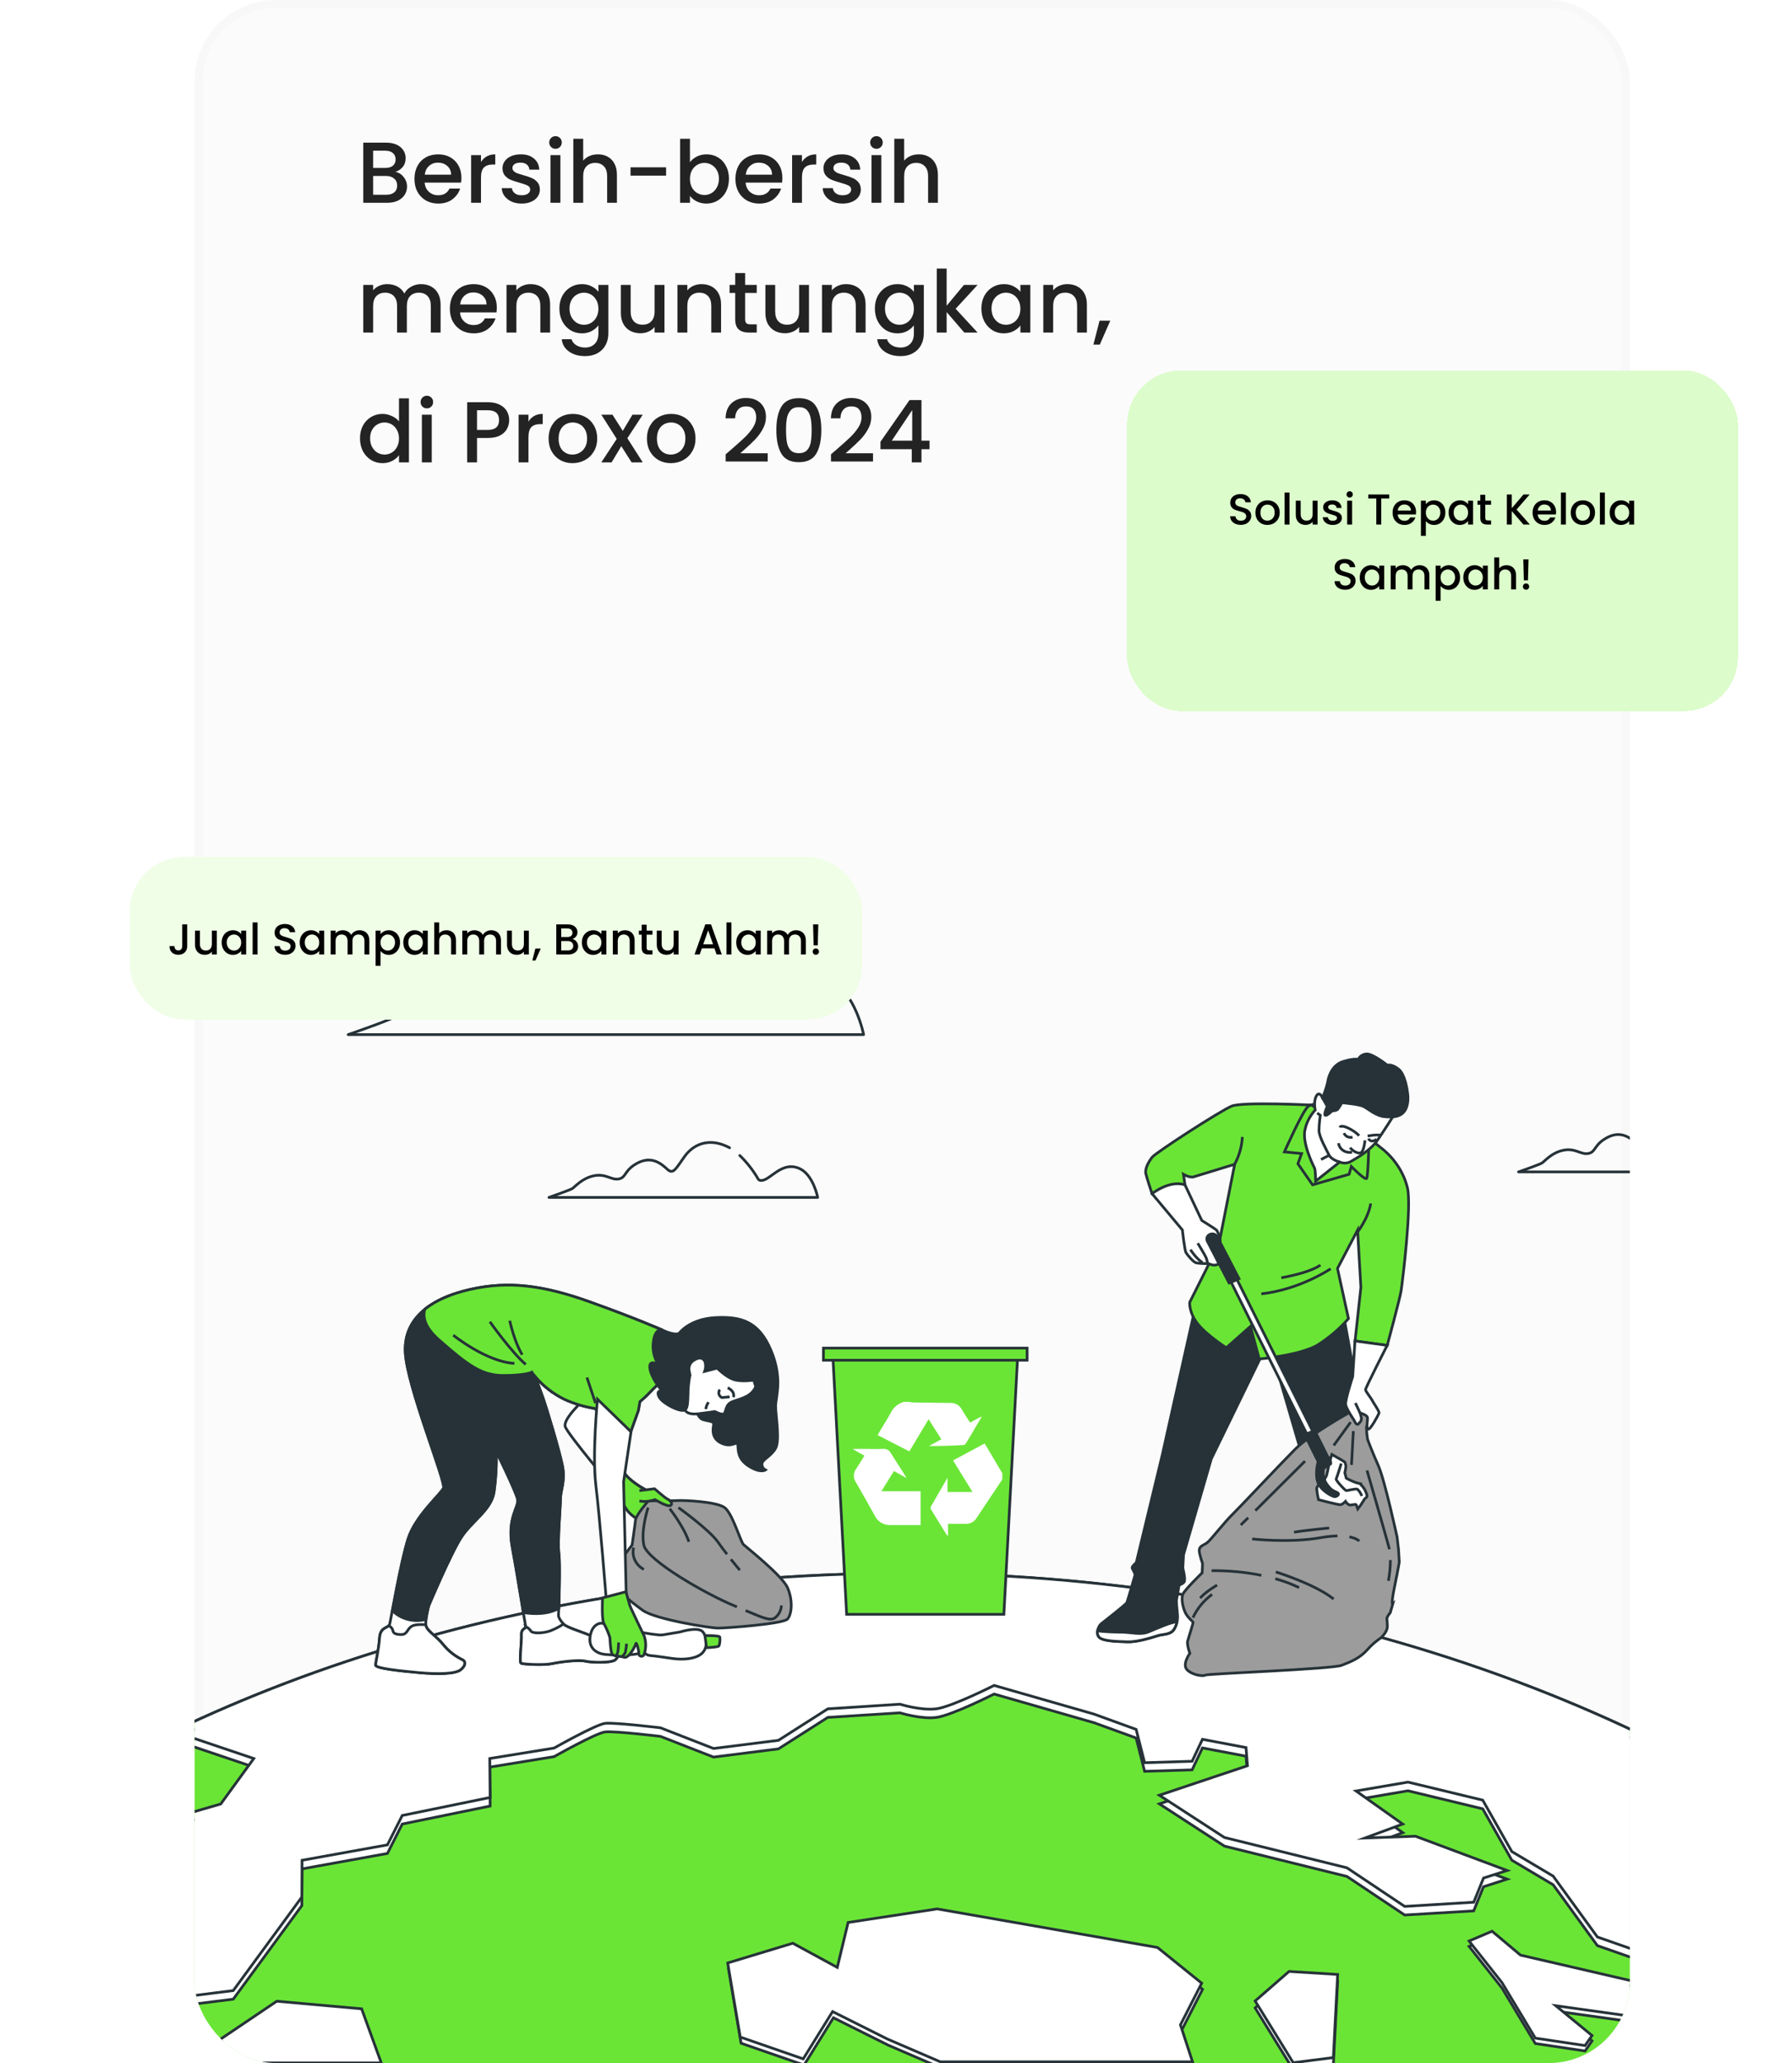<svg width="663" height="763" viewBox="0 0 663 763" fill="none" xmlns="http://www.w3.org/2000/svg">
<g clip-path="url(#clip0_503_1292)">
<rect x="73.5" y="1.5" width="528" height="760" rx="28.5" fill="#F8F8F8" fill-opacity="0.6" stroke="#F8F8F8" stroke-width="3"/>
<g clip-path="url(#clip1_503_1292)">
<path d="M628.63 415.082C628.214 414.84 627.783 414.62 627.34 414.423C620.63 411.462 615.19 413.829 611.99 418.283C608.79 422.738 607.84 425.104 605.6 423.035C603.36 420.965 599.84 417.986 594.73 420.659C589.62 423.331 590.57 425.995 587.73 426.589C584.89 427.183 582.94 424.51 578.46 425.401C573.98 426.292 571.46 429.558 570.46 430.152C569.46 430.746 561.82 433.419 561.82 433.419H661.26C661.26 433.419 659.67 425.067 654.55 422.738C649.43 420.408 645.6 424.51 642.72 426.292C639.84 428.074 639.2 426.589 639.2 426.589C637.368 423.436 635.091 420.525 632.43 417.931" stroke="#263238" stroke-linecap="round" stroke-linejoin="round"/>
<path d="M269.93 424.501C269.515 424.259 269.084 424.042 268.64 423.851C261.93 420.882 256.49 423.257 253.29 427.702C250.09 432.147 249.14 434.532 246.9 432.454C244.66 430.375 241.14 427.424 236 430.078C230.86 432.732 231.84 435.423 229 436.008C226.16 436.593 224.2 433.92 219.72 434.848C215.24 435.776 212.72 438.996 211.72 439.59C210.72 440.184 203.09 442.857 203.09 442.857H302.53C302.53 442.857 300.93 434.505 295.81 432.175C290.69 429.846 286.87 433.92 284 435.72C281.13 437.521 280.48 436.008 280.48 436.008C278.652 432.853 276.375 429.941 273.71 427.35" stroke="#263238" stroke-linecap="round" stroke-linejoin="round"/>
<path d="M256.999 347.449C256.2 346.99 255.376 346.572 254.529 346.196C241.649 340.507 231.229 345.055 225.099 353.62C218.969 362.186 217.099 366.705 212.829 362.724C208.559 358.743 201.829 353.054 191.979 358.177C182.129 363.299 183.979 368.385 178.489 369.554C172.999 370.723 169.289 365.573 160.709 367.28C152.129 368.988 147.209 375.215 145.369 376.384C143.529 377.553 128.809 382.639 128.809 382.639H319.519C319.519 382.639 316.459 366.705 306.639 362.158C296.819 357.611 289.469 365.545 283.999 368.96C278.529 372.375 277.259 369.526 277.259 369.526C273.744 363.475 269.372 357.888 264.259 352.915" stroke="#263238" stroke-linecap="round" stroke-linejoin="round"/>
<path d="M249.001 587.246C120.881 603.474 13.601 654.223 -57.699 723.842V764.818H692.061V692.804C581.931 609.389 417.651 565.936 249.001 587.246Z" fill="#6AE536" stroke="#263238" stroke-miterlimit="10"/>
<path d="M139.43 764.819L132.16 744.806L100.76 741.999L80.63 755.576C80.63 755.576 70.46 761.975 65.16 764.316C64.75 764.503 64.329 764.671 63.9 764.819H139.43Z" fill="white" stroke="#263238" stroke-miterlimit="10"/>
<path d="M141.061 762.954L133.791 742.941L102.391 740.134L82.261 753.711C82.261 753.711 72.091 760.11 66.791 762.46C66.438 762.618 66.018 762.783 65.531 762.954H141.061Z" fill="white" stroke="#263238" stroke-miterlimit="10"/>
<path d="M71.3 726.841L66.87 741.826L86.3 739.366L111.68 704.762L111.76 691.186L143.34 685.481L148.82 674.611L181.34 667.946L181.2 653.547L205 649.68C205 649.68 220.46 640.94 223.89 640.537C227.32 640.135 244.37 642.183 244.37 642.183L264 649.844L288 646.809L306.27 635.162L333 633.48C333 633.48 340.7 635.893 346.41 635.171C352.12 634.449 367.8 626.522 367.8 626.522L404.73 637.118L420.34 642.777L423.48 655.101L441.05 654.571L444.88 646.453L461 649.506L461.54 656.226L428.94 667.142L453 682.757L498.34 693.984L519.69 708.246L545.24 706.728L548.86 697.787L557.59 694.989L523.67 682.318L505 682.958L519 677.793L501.7 665.587L520.92 662.305L548.58 668.979L559.34 687.977L574.64 697.065L591 719.573L619.51 729.529L626.43 756.654L655.87 765.651L656.17 768H683.54L663 752.019L652.13 727.947L673.34 727.801L672.34 719.445L657.27 720.506L668.8 714.801L681.04 707.313L678.94 699.085L661.87 687.675L654.42 670.36C546.34 603.931 399.42 571.421 249 590.428C180.64 599.086 118.25 617.581 64.06 643.454L93.85 653.51L81.63 670.323L60.75 676.366L64.13 698.838L55.61 702.495L46.49 712.981L51.41 727.609L71.3 726.841Z" fill="white" stroke="#263238" stroke-miterlimit="10"/>
<path d="M71.301 723.669L66.871 738.653L86.301 736.194L111.681 701.59L111.761 688.004L143.341 682.309L148.821 671.439L181.341 664.774L181.201 650.365L205.001 646.507C205.001 646.507 220.461 637.758 223.891 637.365C227.321 636.972 244.371 639.011 244.371 639.011L264.001 646.663L288.001 643.646L306.271 631.998L333.001 630.289C333.001 630.289 340.701 632.712 346.411 631.989C352.121 631.267 367.801 623.341 367.801 623.341L404.731 633.937L420.341 639.596L423.481 651.92L441.051 651.389L444.881 643.271L461.001 646.324L461.541 653.035L428.931 663.951L453.001 679.575L498.341 690.793L519.691 705.064L545.251 703.519L548.871 694.578L557.601 691.78L523.681 679.109L504.971 679.776L518.971 674.611L501.701 662.378L520.921 659.096L548.581 665.77L559.341 684.786L574.641 693.874L591.001 716.382L619.511 726.348L626.431 753.464L655.881 762.496L656.181 764.846H683.551L663.001 748.838L652.131 724.766L673.341 724.62L672.341 716.264L657.271 717.315L668.801 711.619L681.041 704.132L678.941 695.903L661.871 684.494L654.421 667.178C546.341 600.75 399.421 568.194 249.001 587.247C180.681 595.895 118.291 614.39 64.101 640.318L93.891 650.375L81.671 667.187L60.791 673.23L64.171 695.757L55.651 699.414L46.531 709.91L51.451 724.537L71.301 723.669Z" fill="white" stroke="#263238" stroke-miterlimit="10"/>
<path d="M297.481 763.74L308.351 746.251L328.651 756.399L348.191 764.819H441.531L437.051 751.16L444.911 735.737L428.561 722.535L347.031 708.264L314.091 713.283L310.081 729.913L293.631 720.963L269.541 728.258L274.181 755.667L297.481 763.74Z" fill="white" stroke="#263238" stroke-miterlimit="10"/>
<path d="M297.17 761.463L308.04 743.965L328.33 754.122L347.88 762.542H441.21L436.74 748.874L444.6 733.46L428.25 720.259L346.72 705.988L313.78 711.007L309.77 727.627L293.32 718.686L269.23 725.982L273.87 753.382L297.17 761.463Z" fill="white" stroke="#263238" stroke-miterlimit="10"/>
<path d="M494.901 732.802L476.921 731.687L464.371 742.603L478.451 765.422L493.311 763.539L494.901 732.802Z" fill="white" stroke="#263238" stroke-miterlimit="10"/>
<path d="M494.901 730.233L476.921 729.118L464.371 740.043L478.451 762.862L493.311 760.979L494.901 730.233Z" fill="white" stroke="#263238" stroke-miterlimit="10"/>
<path d="M605.191 734.95L562.551 725.077L552.031 716.236L543.521 719.856L555.721 735.279L568.031 755.777L586.431 758.538L589.021 754.817L575.591 743.791L607.411 748.243L605.191 734.95Z" fill="white" stroke="#263238" stroke-miterlimit="10"/>
<path d="M605.191 732.957L562.551 723.084L552.031 714.243L543.521 717.863L555.721 733.286L568.031 753.784L586.431 756.535L589.021 752.824L575.591 741.798L607.411 746.25L605.191 732.957Z" fill="white" stroke="#263238" stroke-miterlimit="10"/>
<path d="M419.999 582.289C419.999 582.289 417.189 592.079 416.919 592.701C416.649 593.323 408.109 600.013 407.309 600.635C406.509 601.257 405.309 603.985 406.639 605.47C407.969 606.955 413.179 607.085 417.189 607.205C421.199 607.326 426.939 605.349 428.679 604.848C430.419 604.347 432.949 604.598 434.289 602.742C435.402 600.941 435.868 598.857 435.619 596.793C435.489 595.179 435.089 592.209 435.359 591.225C435.629 590.242 436.429 584.776 436.429 584.776C436.429 584.776 424.499 579.068 419.999 582.289Z" fill="#263238" stroke="#263238" stroke-miterlimit="10"/>
<path d="M428.639 604.848C430.379 604.356 432.909 604.598 434.249 602.742C434.86 601.841 435.265 600.833 435.439 599.781C432.759 600.087 428.319 602.148 425.029 603.493C421.739 604.839 419.029 603.623 414.209 603.623C411.481 603.623 408.756 603.468 406.049 603.159C405.96 603.56 405.963 603.974 406.058 604.374C406.152 604.773 406.337 605.15 406.599 605.479C407.929 606.964 413.139 607.094 417.149 607.215C421.159 607.335 426.899 605.349 428.639 604.848Z" fill="white" stroke="#263238" stroke-miterlimit="10"/>
<path d="M441.999 484.487L429.999 538.162L420.389 577.945C420.389 577.945 418.519 579.44 418.919 580.061C419.322 580.784 419.679 581.528 419.989 582.288C419.989 582.288 425.329 582.66 425.989 582.78C428.437 583.776 430.803 584.936 433.069 586.251C434.399 587.123 437.609 586.01 438.139 585.017C438.669 584.024 437.609 579.931 437.609 579.931L437.879 574.976L448.159 539.526L466.999 500.847L470.999 501.469L481.819 538.533L506.539 538.162L497.049 486.194L443.349 479.494L441.999 484.487Z" fill="#263238" stroke="#263238" stroke-miterlimit="10"/>
<path d="M485.209 408.697C485.209 408.697 459.779 407.444 455.719 409.077C451.659 410.711 427.579 426.273 426.229 428.027C424.879 429.781 423.529 432.296 423.929 434.05C424.329 435.804 426.229 441.474 426.229 441.474L438.409 438.207L437.859 434.31C437.859 434.31 440.159 435.692 441.649 435.238C443.139 434.783 456.799 430.598 456.799 430.598L450.999 460.043L440.169 481.628C440.169 481.628 439.769 485.396 443.169 489.665C446.569 493.934 453.719 498.453 453.719 498.453L462.649 490.547L465.899 502.611C465.899 502.611 481.319 501.237 487.669 497.339C491.885 494.627 495.666 491.375 498.899 487.679L494.839 469.119L502.279 454.93L503.499 476.144L501.339 495.975L513.239 497.609C513.239 497.609 517.979 480.032 518.379 477.397C518.779 474.761 522.439 445.761 520.679 439.117C519.278 433.614 516.062 428.653 511.479 424.928L507.969 422.144L485.209 408.697Z" fill="#6AE536" stroke="#263238" stroke-miterlimit="10"/>
<path d="M492.308 469.24C492.308 469.24 481.068 476.914 466.648 478.52" stroke="#263238" stroke-miterlimit="10"/>
<path d="M488.498 467.857C488.498 467.857 485.738 470.418 474.068 472.58" stroke="#263238" stroke-miterlimit="10"/>
<path d="M488.459 408.697C487.73 408.419 486.936 408.319 486.154 408.407C485.371 408.494 484.626 408.767 483.989 409.198C481.989 410.701 475.199 426.023 475.199 426.023L481.559 426.644L480.199 430.412L485.619 438.198L499.139 434.3L499.949 431.414C499.949 431.414 505.099 436.695 505.639 435.813C506.179 434.931 506.449 423.007 506.449 423.007C506.449 423.007 508.879 419.239 504.689 413.847C500.499 408.456 488.459 408.697 488.459 408.697Z" stroke="#263238" stroke-miterlimit="10"/>
<path d="M489.259 405.996C489.259 405.996 488.179 403.324 487.029 405.328C485.879 407.333 486.599 410.534 486.599 410.534C484.735 412.568 483.449 415.002 482.859 417.615C481.559 422.422 485.859 431.099 486.309 431.906C486.759 432.714 486.739 436.843 486.739 436.843L495.669 429.762C496.381 430.079 497.173 430.209 497.959 430.138C498.745 430.068 499.495 429.8 500.129 429.363C502.719 427.897 507.029 425.225 509.189 422.292C511.349 419.36 516.389 411.342 516.389 411.342L497.109 402.368L489.259 405.996Z" fill="white" stroke="#263238" stroke-miterlimit="10"/>
<path d="M489.26 405.996L491.06 409.17C491.06 409.17 489.62 412.335 490.34 412.502C491.06 412.669 492.86 410.841 492.86 410.841C492.86 410.841 494.48 410.841 495.02 410.172C495.551 409.421 496.031 408.64 496.46 407.834C496.46 407.834 502.57 408.335 504.37 409.17C506.17 410.005 508.87 412.669 512.29 413.003C515.71 413.337 518.58 413.003 520.02 410.339C521.46 407.676 520.74 403.992 520.74 403.992C520.74 403.992 520.02 397.31 517.32 395.315C514.62 393.32 513.32 393.979 513.32 393.979C513.32 393.979 507.92 389.636 505.58 389.803C504.919 389.84 504.283 390.047 503.743 390.401C503.202 390.755 502.779 391.242 502.52 391.807C502.52 391.807 500.9 391.306 496.77 392.642C492.64 393.979 491.37 398.647 491.19 400.317C490.738 402.262 490.091 404.163 489.26 405.996Z" fill="#263238" stroke="#263238" stroke-miterlimit="10"/>
<path d="M495.67 416.947C496.33 415.583 500.81 417.875 502.86 420.018" stroke="#263238" stroke-miterlimit="10"/>
<path d="M506 420.148C506 420.148 509.31 419.48 510.89 419.889" stroke="#263238" stroke-miterlimit="10"/>
<path d="M497.25 419.072C497.473 419.647 497.925 420.12 498.513 420.395C499.101 420.669 499.78 420.724 500.41 420.548" stroke="#263238" stroke-miterlimit="10"/>
<path d="M499.549 424.427C500.129 425.494 502.719 427.099 503.719 426.162C504.719 425.225 505.019 421.754 505.019 421.754" stroke="#263238" stroke-miterlimit="10"/>
<path d="M495.229 422.784C495.294 423.319 495.479 423.835 495.772 424.3C496.066 424.765 496.46 425.167 496.931 425.482C497.402 425.796 497.939 426.016 498.507 426.127C499.074 426.238 499.661 426.237 500.229 426.125" stroke="#263238" stroke-miterlimit="10"/>
<path d="M506.309 421.086C506.309 421.086 507.029 422.942 509.309 421.355" stroke="#263238" stroke-miterlimit="10"/>
<path d="M487.318 411.648L488.468 412.455C488.468 412.455 487.998 415.88 487.998 418.144C487.998 420.408 490.878 425.484 491.738 427.22C492.598 428.955 495.628 429.753 495.628 429.753" stroke="#263238" stroke-miterlimit="10"/>
<path d="M491.78 427.229L488.76 428.834" stroke="#263238" stroke-miterlimit="10"/>
<path d="M456.799 430.542C458.492 427.413 459.459 423.989 459.639 420.492" stroke="#263238" stroke-miterlimit="10"/>
<path d="M502 456.025C502 456.025 506.2 450.754 507.14 445.102" stroke="#263238" stroke-miterlimit="10"/>
<path d="M438.409 438.198L444.629 451.376C444.629 451.376 449.629 454.512 450.039 454.893C450.449 455.273 451.799 458.28 451.389 459.162C450.979 460.043 449.629 456.146 448.689 456.647C448.207 456.931 447.807 457.319 447.523 457.778C447.239 458.237 447.08 458.753 447.059 459.282C447.199 460.043 451.259 467.198 450.849 467.449C450.515 467.658 450.138 467.8 449.742 467.864C449.345 467.928 448.938 467.913 448.548 467.82C447.468 467.569 447.469 467.319 446.789 467.319C445.387 467.349 443.985 467.265 442.599 467.068C441.519 466.818 439.349 464.182 438.809 463.3C438.269 462.419 437.458 454.893 437.458 454.893L426.229 441.465C426.229 441.465 432.719 436.314 438.409 438.198Z" fill="white" stroke="#263238" stroke-miterlimit="10"/>
<path d="M443.139 459.792C443.139 459.792 445.849 464.182 446.249 465.184C446.513 465.875 446.695 466.591 446.789 467.319" stroke="#263238" stroke-miterlimit="10"/>
<path d="M440.43 462.177C440.43 462.177 442.6 465.565 444.9 466.947" stroke="#263238" stroke-miterlimit="10"/>
<path d="M457.676 473.248L455.48 474.191L483.502 530.341L485.698 529.397L457.676 473.248Z" fill="white" stroke="#263238" stroke-miterlimit="10"/>
<path d="M454.739 474.492L446.679 459.022C446.56 458.797 446.493 458.552 446.479 458.302C446.466 458.052 446.507 457.802 446.6 457.567C446.694 457.332 446.837 457.117 447.023 456.935C447.208 456.753 447.431 456.607 447.679 456.507C448.157 456.298 448.706 456.273 449.205 456.438C449.704 456.603 450.111 456.945 450.339 457.389L458.399 472.896L454.739 474.492Z" fill="#263238" stroke="#263238" stroke-miterlimit="10"/>
<path d="M499 522.535C499 522.535 484.439 530.72 479.229 535.926C474.019 541.132 458.519 557.622 455.849 560.221C453.179 562.819 448.23 569.148 446.77 570.429C445.31 571.709 443.16 571.542 443.83 574.512C444.5 577.482 444.9 577.741 444.9 578.484C444.9 579.226 444.76 581.704 444.76 581.704C444.76 581.704 438.48 587.782 437.68 589.518C436.88 591.253 437.68 594.724 438.62 596.58C439.56 598.436 441.42 599.679 441.42 600.05C441.42 600.422 439.82 605.507 439.42 606.871C439.02 608.235 440.22 611.456 440.22 611.456C440.22 611.456 437.15 615.669 439.29 617.655C441.43 619.641 445.29 620.012 445.96 619.511C446.63 619.01 492.72 617.283 496.32 615.919C499.92 614.555 503.14 613.191 505.81 610.221C507.282 608.534 508.986 607.033 510.88 605.758C510.88 605.758 513.289 603.651 513.289 601.535C513.289 599.419 513.02 598.937 513.15 598.315C513.449 597.643 513.857 597.017 514.359 596.459L515.289 593.239C515.289 593.239 514.49 593.981 515.96 586.789C517.43 579.597 517.7 577.741 517.7 577.741L517.43 573.157L516.89 568.443C516.89 568.443 512.35 547.489 509.95 542.041C507.55 536.594 506.21 532.993 505.95 532.242C505.714 530.763 505.58 529.272 505.549 527.778C505.549 527.778 507.959 523.936 507.549 523.073C507.139 522.21 500.24 520.799 499 522.535Z" fill="#9C9C9C" stroke="#263238" stroke-miterlimit="10"/>
<path d="M501.309 495.938L500.469 509.088C500.469 509.088 497.609 517.848 497.859 519.463C498.109 521.078 500.959 525.226 500.959 525.226C500.959 525.226 501.829 527.416 502.579 526.609C503.329 525.801 503.939 525.347 503.579 523.955L503.209 522.572C503.209 522.572 505.819 523.268 505.939 524.307C506.059 525.347 505.319 528.344 506.189 528.567C507.059 528.789 509.919 523.379 510.189 522.692C510.459 522.006 508.189 518.98 507.699 517.96C507.209 516.939 505.219 514.619 505.219 513.932C505.219 513.245 513.219 497.572 513.219 497.572L501.309 495.938Z" fill="white" stroke="#263238" stroke-miterlimit="10"/>
<path d="M503.199 522.572L501.459 518.888" stroke="#263238" stroke-miterlimit="10"/>
<path d="M492.758 537.912C492.274 539.336 491.871 540.782 491.548 542.245C491.349 543.458 491.082 544.659 490.748 545.846L489.948 547.21C489.948 547.21 487.148 549.317 487.148 550.551C487.265 551.928 487.485 553.295 487.808 554.643C487.808 554.643 494.888 556.499 495.808 556.499C496.728 556.499 497.808 555.256 497.808 555.256C497.808 555.256 498.608 556.62 499.548 556.62C500.488 556.62 501.688 556.119 501.818 556.62C501.948 557.121 502.348 558.105 502.348 558.105C503.19 557.041 503.952 555.925 504.628 554.764C505.158 553.641 506.358 554.142 505.428 552.036C505.034 550.906 504.347 549.884 503.428 549.057C503.028 548.686 504.228 548.936 503.028 548.686C502.105 548.492 501.209 548.199 500.358 547.813C499.582 547.479 498.824 547.107 498.088 546.7L497.558 544.723C497.558 544.723 497.958 542.737 497.958 542.236C497.892 541.728 497.757 541.229 497.558 540.751L496.218 539.888L492.758 537.912Z" fill="white" stroke="#263238" stroke-miterlimit="10"/>
<path d="M496.228 541.262C496.228 541.262 494.628 546.468 494.358 546.96C494.088 547.451 497.698 551.303 498.098 551.303C498.498 551.303 501.708 550.43 502.238 550.802C502.965 551.506 503.512 552.352 503.838 553.279" stroke="#263238" stroke-miterlimit="10"/>
<path d="M494.998 552.166C494.328 551.674 492.858 551.544 491.388 549.558C490.155 548.116 489.494 546.323 489.518 544.482L489.648 543.118L492.328 541.382C492.328 541.382 492.458 541.382 492.188 540.139C491.918 538.895 491.338 538.97 491.338 538.97L486.398 529.068L482.738 530.645L487.678 540.538C487.678 540.538 486.448 544.853 487.518 548.073C488.588 551.293 492.988 553.53 493.798 553.53C494.608 553.53 495.698 552.704 494.998 552.166Z" fill="#263238" stroke="#263238" stroke-miterlimit="10"/>
<path d="M499.689 525.987L493.449 534.589" stroke="#263238" stroke-miterlimit="10"/>
<path d="M500.699 529.272L500.029 541.791" stroke="#263238" stroke-miterlimit="10"/>
<path d="M471.828 583.866C474.868 584.71 477.817 585.813 480.638 587.161" stroke="#263238" stroke-miterlimit="10"/>
<path d="M448.27 580.906C454.456 580.829 460.633 581.405 466.68 582.623" stroke="#263238" stroke-miterlimit="10"/>
<path d="M472 581.37C472 581.37 486.33 585.75 493.41 591.383" stroke="#263238" stroke-miterlimit="10"/>
<path d="M441.359 598.269C442.926 594.907 445.357 591.953 448.439 589.666" stroke="#263238" stroke-miterlimit="10"/>
<path d="M450.299 586.223C450.299 586.223 445.739 588.877 444.059 591.067" stroke="#263238" stroke-miterlimit="10"/>
<path d="M461.809 561.306L459.059 564.007" stroke="#263238" stroke-miterlimit="10"/>
<path d="M482.829 540.38C482.829 540.38 472.029 551.163 464.449 558.69" stroke="#263238" stroke-miterlimit="10"/>
<path d="M514.41 576.962C514.403 579.541 514.159 582.115 513.68 584.655" stroke="#263238" stroke-miterlimit="10"/>
<path d="M505.76 543.823C505.76 543.823 512.5 567.134 513.85 572.146C513.93 572.415 513.99 572.693 514.05 572.981" stroke="#263238" stroke-miterlimit="10"/>
<path d="M499.238 568.378C502.008 568.935 502.898 569.956 502.898 569.956" stroke="#263238" stroke-miterlimit="10"/>
<path d="M463.279 569.167C463.279 569.167 477.099 570.735 488.569 568.703C490.632 568.318 492.726 568.098 494.829 568.044" stroke="#263238" stroke-miterlimit="10"/>
<path d="M491.77 565.102C491.77 565.102 482.33 566.03 478.77 566.67" stroke="#263238" stroke-miterlimit="10"/>
<path d="M216.001 517.709C216.001 517.709 208.221 524.762 209.121 527.611C210.021 530.46 227.751 551.451 227.751 551.451C227.751 551.451 230.281 555.98 231.911 558.328C233.541 560.675 237.521 563.2 238.781 562.689C240.041 562.179 245.301 557.659 246.021 556.648C246.741 555.636 242.401 552.787 240.411 551.785C238.421 550.783 231.911 547.424 230.101 543.22C228.291 539.016 222.641 529.504 222.641 529.504L225.891 519.769L216.001 517.709Z" fill="white" stroke="#263238" stroke-miterlimit="10"/>
<path d="M238.73 562.689C240 562.188 245.25 557.66 245.97 556.648C246.69 555.636 242.35 552.788 240.36 551.785C238.71 550.95 233.95 548.491 231.36 545.289L226.49 549.985L227.72 551.461C227.72 551.461 230.25 555.989 231.88 558.337C233.51 560.685 237.47 563.2 238.73 562.689Z" fill="#6AE536" stroke="#263238" stroke-miterlimit="10"/>
<path d="M239.82 555.145C239.82 555.145 235.3 560.341 235.12 562.188C234.94 564.035 233.85 571.422 233.85 571.422C233.85 571.422 226.07 581.323 226.07 583.838C226.07 586.353 233.13 592.237 237.83 595.587C242.53 598.937 262.83 602.138 265.68 602.138C268.53 602.138 289.74 600.626 291.37 598.779C293 596.932 293.37 591.726 291.37 587.198C289.37 582.669 276.17 572.257 275.09 571.255C274.01 570.252 271.09 560.007 268.22 557.659C265.35 555.312 252.66 554.801 250.67 554.968C248.68 555.135 241.45 554.968 239.82 555.145Z" fill="#9C9C9C" stroke="#263238" stroke-miterlimit="10"/>
<path d="M275.861 595.643C283.011 598.668 285.471 599.763 287.201 597.926C288.367 596.802 289.04 595.317 289.091 593.759" stroke="#263238" stroke-miterlimit="10"/>
<path d="M239.79 557.567C239.79 557.567 237.04 565.77 238.2 571.422C239.36 577.073 261.25 589.583 271.69 593.889L272.64 594.288" stroke="#263238" stroke-miterlimit="10"/>
<path d="M270.41 576.684C272.25 578.985 273.72 580.711 273.72 580.711" stroke="#263238" stroke-miterlimit="10"/>
<path d="M251 557.567C251 557.567 262.45 565.77 265.64 570.345C266.64 571.793 267.83 573.352 268.97 574.818" stroke="#263238" stroke-miterlimit="10"/>
<path d="M247.77 557.966C247.77 557.966 252.99 564.564 254.87 570.215" stroke="#263238" stroke-miterlimit="10"/>
<path d="M234.431 572.368C234.05 573.911 234.21 575.527 234.888 576.979C235.566 578.432 236.727 579.645 238.201 580.442" stroke="#263238" stroke-miterlimit="10"/>
<path d="M236.561 551.284L242.171 550.607C242.171 550.607 246.171 554.133 247.051 554.467C247.931 554.801 249.221 556.323 247.961 556.815C246.701 557.307 242.351 554.634 242.351 554.634C241.018 555.086 239.609 555.316 238.191 555.312L236.561 555.145" fill="#6AE536"/>
<path d="M236.561 551.284L242.171 550.607C242.171 550.607 246.171 554.133 247.051 554.467C247.931 554.801 249.221 556.323 247.961 556.815C246.701 557.307 242.351 554.634 242.351 554.634C241.018 555.086 239.609 555.316 238.191 555.312L236.561 555.145" stroke="#263238" stroke-miterlimit="10"/>
<path d="M244.7 491.716C244.7 491.716 234.89 487.438 218.02 481.415C201.15 475.392 188.31 473.648 174.02 476.868C159.73 480.088 149.36 487.308 149.93 500.021C150.5 512.735 165.08 548.064 164.07 550.347C163.06 552.63 153.68 560.555 150.94 569.213C148.2 577.871 144.6 599.058 144.17 600.672C143.74 602.287 140.7 601.47 140.42 605.758C140.14 610.045 139 614.592 139 615.808C139 617.024 148 617.952 155 618.592C162 619.232 168.42 619.13 170.44 617.525C172.46 615.919 172.31 614.314 171.01 613.813C168.231 612.451 165.815 610.529 163.94 608.189C161.49 605.108 158.03 603.243 157.6 601.229C157.17 599.215 158.6 593.87 158.6 593.87C158.6 593.87 166.82 574.326 170.71 568.443C174.6 562.559 181.53 558.532 182.71 552.11C183.441 547.008 183.732 541.86 183.58 536.715C183.58 536.715 190.94 551.711 191.51 554.523C192.08 557.335 187.51 561.344 189.51 572.155C191.51 582.966 194.27 600.793 194.51 601.591C194.75 602.389 192.78 602.129 192.92 604.672C193.06 607.215 192.06 614.713 192.78 615.112C193.5 615.511 201.29 615.919 204.32 615.251C207.35 614.583 214.27 613.776 216.43 614.323C218.59 614.871 225.81 615.121 227.54 613.915C229.27 612.708 229.27 609.099 228.69 609.099C225.871 608.514 223.187 607.471 220.76 606.018C217.01 603.883 209.65 602.139 208.36 600.533C207.07 598.928 206.63 598.13 206.63 597.452C206.63 596.775 207.35 579.115 206.77 574.568C206.19 570.02 207.35 557.567 207.35 554.356C207.35 551.145 209.22 547.804 208.07 542.041C206.92 536.278 202.16 520.632 201 517.282C199.84 513.932 198 509.116 198 509.116C200.897 512.539 204.522 515.373 208.65 517.44C212.236 519.09 216.058 520.255 220 520.901L233 530.534L236.17 521.699L236.75 518.359C238.035 517.321 239.241 516.201 240.36 515.009C241.94 513.273 244.11 511.659 245.36 509.385C246.61 507.111 244.7 491.716 244.7 491.716Z" fill="white" stroke="#263238" stroke-miterlimit="10"/>
<path d="M206.77 574.568C206.19 570.021 207.35 557.567 207.35 554.356C207.35 551.145 209.22 547.804 208.07 542.041C206.92 536.278 202.16 520.632 201 517.282C199.84 513.932 198 509.116 198 509.116C199.565 510.945 201.331 512.618 203.27 514.109L200.1 504.309C200.1 504.309 186.28 503.381 179.37 498.091C174.37 494.324 169.77 484.171 167.55 478.715C156.75 482.529 149.49 489.331 149.97 500.059C150.55 512.772 165.12 548.101 164.11 550.384C163.1 552.667 153.72 560.592 150.98 569.25C148.98 575.579 146.54 588.497 145.18 595.689C146.736 597.236 148.72 598.356 150.916 598.927C153.111 599.499 155.434 599.499 157.63 598.928C157.857 597.228 158.191 595.543 158.63 593.879C158.63 593.879 166.85 574.336 170.74 568.452C174.63 562.569 181.56 558.541 182.74 552.119C183.47 547.017 183.761 541.869 183.61 536.724C183.61 536.724 190.97 551.72 191.54 554.532C192.11 557.344 187.54 561.353 189.54 572.164C190.92 579.542 192.63 590.14 193.67 596.413C198.13 597.072 203.04 596.997 206.79 594.798C206.88 589.546 207.22 578.103 206.77 574.568Z" fill="#263238" stroke="#263238" stroke-miterlimit="10"/>
<path d="M218.001 481.415C201.131 475.392 188.291 473.648 174.001 476.868C167.281 478.38 161.421 480.784 157.161 484.227C156.381 486.918 156.971 490.723 162.321 495.465C173.141 504.968 178.181 508.717 186.261 508.717C194.341 508.717 196.791 507.51 196.791 507.51C196.791 507.51 197.671 509.218 198.791 511.222C198.321 510.016 198.001 509.088 198.001 509.088C200.895 512.521 204.52 515.364 208.651 517.44C212.237 519.09 216.059 520.255 220.001 520.901L233.001 530.534L236.171 521.699L236.751 518.359C238.036 517.321 239.242 516.201 240.361 515.009C241.941 513.273 244.111 511.659 245.361 509.385C246.611 507.111 244.641 491.753 244.641 491.753C244.641 491.753 234.891 487.438 218.001 481.415Z" fill="#6AE536" stroke="#263238" stroke-miterlimit="10"/>
<path d="M251.19 493.191C251.19 493.191 254.94 487.837 264.61 487.308C274.28 486.779 280.76 488.774 285.23 499.372C289.7 509.97 286.96 516.633 286.96 520.113C286.96 523.593 288.69 532.966 286.82 535.889C284.95 538.812 282.06 539.768 281.91 541.373C281.867 541.828 281.967 542.285 282.198 542.688C282.429 543.092 282.78 543.425 283.21 543.647C283.21 543.647 281.48 544.992 277.15 542.31C272.82 539.629 273.15 536.288 272.97 534.413C272.79 532.539 270.97 535.62 266.91 533.745C262.85 531.87 263.91 527.991 264.03 526.785C264.15 525.579 262.44 525.718 260.13 525.05C257.82 524.382 256.53 519.296 257.25 516.753C257.97 514.211 256.38 510.99 253.64 510.99C250.9 510.99 249.32 507.381 249.32 502.694C249.429 499.458 250.059 496.255 251.19 493.191Z" fill="#263238" stroke="#263238" stroke-miterlimit="10"/>
<path d="M279.601 512.865C278.901 514.498 277.561 515.824 275.851 516.577C272.851 518.053 270.661 518.053 269.511 519.361C268.361 520.669 268.511 522.711 267.631 522.971C266.751 523.231 264.461 522.043 264.461 522.043C264.461 522.043 262.011 522.451 258.551 522.85C255.091 523.249 253.501 522.451 253.211 520.707C252.921 518.962 252.921 512.28 253.641 510.935C254.104 510.097 254.635 509.293 255.231 508.531C255.231 508.531 253.931 505.051 256.381 503.307C258.831 501.562 260.281 502.239 260.861 503.715C261.161 504.865 261.109 506.07 260.711 507.195L265.331 505.988C265.331 505.988 268.331 509.06 271.241 510.137C274.151 511.213 278.881 510.406 278.881 510.406L279.601 512.865Z" fill="white" stroke="#263238" stroke-miterlimit="10"/>
<path d="M261.141 521.152C261.23 520.238 261.574 519.361 262.141 518.609" stroke="#263238" stroke-miterlimit="10"/>
<path d="M269.94 516.614L267.06 516.883C266.79 516.747 266.553 516.559 266.367 516.332C266.181 516.104 266.05 515.842 265.981 515.564C265.913 515.285 265.91 514.996 265.972 514.717C266.034 514.437 266.159 514.172 266.34 513.941" stroke="#263238" stroke-miterlimit="10"/>
<path d="M269.221 513.273C269.221 513.273 271.961 514.34 271.381 516.753" stroke="#263238" stroke-miterlimit="10"/>
<path d="M258.26 492.792C258.26 492.792 253.36 492.393 251.19 493.191C249.02 493.989 244.7 491.716 244.7 491.716C244.7 491.716 242.25 491.456 241.7 496.402C241.331 499.284 241.991 502.199 243.58 504.698C243.58 504.698 240.12 502.564 240.41 505.775C240.7 508.986 243.72 513.004 244.59 513.941C245.46 514.879 242.86 513.672 243.59 516.076C244.32 518.479 249.5 521.161 251.81 521.569C254.12 521.978 254.41 520.762 254.55 515.816C254.552 513.391 254.793 510.971 255.27 508.587C255.27 508.587 253.68 502.564 255.85 499.882C258.02 497.2 261.76 496.402 262.05 493.729" fill="#263238"/>
<path d="M258.26 492.792C258.26 492.792 253.36 492.393 251.19 493.191C249.02 493.989 244.7 491.716 244.7 491.716C244.7 491.716 242.25 491.456 241.7 496.402C241.331 499.284 241.991 502.199 243.58 504.698C243.58 504.698 240.12 502.564 240.41 505.775C240.7 508.986 243.72 513.004 244.59 513.941C245.46 514.879 242.86 513.672 243.59 516.076C244.32 518.479 249.5 521.161 251.81 521.569C254.12 521.978 254.41 520.762 254.55 515.816C254.552 513.391 254.793 510.971 255.27 508.587C255.27 508.587 253.68 502.564 255.85 499.882C258.02 497.2 261.76 496.402 262.05 493.729" stroke="#263238" stroke-miterlimit="10"/>
<path d="M181.24 488.839C181.24 488.839 189.32 500.216 194.51 504.615" stroke="#263238" stroke-miterlimit="10"/>
<path d="M188.6 488.44C188.6 488.44 190.18 496.068 193.21 501.024" stroke="#263238" stroke-miterlimit="10"/>
<path d="M167.68 493.794C167.68 493.794 179.94 503.696 190.33 504.234" stroke="#263238" stroke-miterlimit="10"/>
<path d="M217.15 509.45L220.33 518.953" stroke="#263238" stroke-miterlimit="10"/>
<path d="M170.43 617.534C172.43 615.929 172.3 614.323 171 613.822C168.221 612.46 165.806 610.539 163.93 608.198C161.48 605.118 158.02 603.252 157.59 601.238C157.568 601.128 157.551 601.016 157.54 600.904C156.23 600.784 153.93 600.7 152.59 601.313C150.59 602.241 150.86 604.524 148.48 604.524C146.1 604.524 145.48 603.92 145.35 603.02C145.175 602.37 144.753 601.799 144.16 601.415L143.85 601.257C142.95 602.185 140.67 602.111 140.43 605.795C140.14 610.073 138.98 614.62 138.98 615.827C138.98 617.033 147.98 617.97 154.98 618.611C161.98 619.251 168.41 619.14 170.43 617.534Z" fill="white" stroke="#263238" stroke-miterlimit="10"/>
<path d="M228.691 609.099C225.872 608.514 223.188 607.471 220.761 606.018C217.091 603.92 209.961 602.213 208.461 600.635C206.925 601.663 205.263 602.52 203.511 603.187C200.811 604.115 196.921 604.189 196.381 603.187C195.934 602.503 195.285 601.952 194.511 601.6C194.801 602.408 192.781 602.139 192.921 604.681C193.061 607.224 192.061 614.722 192.781 615.121C193.501 615.52 201.291 615.929 204.321 615.261C207.351 614.592 214.271 613.785 216.431 614.333C218.591 614.88 225.811 615.131 227.541 613.924C229.271 612.718 229.271 609.099 228.691 609.099Z" fill="white" stroke="#263238" stroke-miterlimit="10"/>
<path d="M221.05 517.486C221.05 517.486 219.05 537.967 220.47 549.474C221.89 560.982 224.37 592.441 224.37 592.441L231.72 591.364L230.72 547.999L233.46 529.532L221.05 517.486Z" fill="white" stroke="#263238" stroke-miterlimit="10"/>
<path d="M238.05 603.846C238.05 603.846 243.851 604.922 245.161 604.653C246.471 604.384 250.961 603.725 251.541 603.577C252.121 603.428 258.211 601.563 259.951 603.447C261.691 605.331 261.951 609.497 259.661 611.521C257.371 613.544 252.841 613.943 248.781 613.377C244.721 612.81 243.111 612.513 240.661 612.3C238.211 612.087 239.55 610.797 236.34 611.548C233.13 612.3 226.89 612.161 223.99 611.892C221.09 611.623 217.611 609.878 218.341 605.164C219.071 600.449 222.431 599.883 223.501 600.57C224.571 601.257 238.05 603.846 238.05 603.846Z" fill="white" stroke="#263238" stroke-miterlimit="10"/>
<path d="M260.82 604.923C260.82 604.923 266.18 604.793 266.32 605.461C266.449 606.545 266.351 607.641 266.03 608.69C265.74 609.228 261.4 609.368 261.4 609.368L260.82 604.923Z" fill="#6AE536" stroke="#263238" stroke-miterlimit="10"/>
<path d="M231.581 588.692L222.921 590.966C222.921 590.966 222.491 599.132 223.501 600.598C224.395 602.225 225.118 603.928 225.661 605.684C225.661 605.684 225.811 610.37 226.391 611.576C226.971 612.783 229.521 612.402 230.861 612.913C232.471 613.534 234.861 609.247 235.271 607.837C235.471 607.103 236.481 610.769 236.341 611.549C236.319 611.761 236.377 611.974 236.504 612.151C236.631 612.329 236.821 612.46 237.04 612.523C237.26 612.586 237.496 612.577 237.709 612.498C237.922 612.418 238.1 612.273 238.211 612.087C239.061 609.841 239.114 607.402 238.361 605.127C237.491 603.271 233.311 594.687 233.021 593.75C232.731 592.812 231.581 588.692 231.581 588.692Z" fill="#6AE536" stroke="#263238" stroke-miterlimit="10"/>
<path d="M231.79 607.901C231.744 609.013 231.594 610.118 231.34 611.205C230.998 611.801 230.548 612.338 230.01 612.792" stroke="#263238" stroke-miterlimit="10"/>
<path d="M228.891 607.456C228.891 607.456 228.751 610.147 228.601 610.899C228.44 611.503 228.191 612.083 227.861 612.625" stroke="#263238" stroke-miterlimit="10"/>
<path d="M371.41 597.053H313.24L308.1 500.82H376.55L371.41 597.053Z" fill="#6AE536" stroke="#263238" stroke-miterlimit="10"/>
<path d="M380 498.574H304.65V503.065H380V498.574Z" fill="#6AE536" stroke="#263238" stroke-miterlimit="10"/>
<path d="M370.832 547.136L361.202 561.566C360.79 562.219 360.192 562.753 359.474 563.11C358.756 563.467 357.945 563.633 357.132 563.589C355.072 563.589 353.012 563.589 350.752 563.589V567.867L350.432 567.932C349.872 567.004 349.312 566.16 348.762 565.269C347.332 562.958 345.892 560.629 344.502 558.309C344.401 558.144 344.34 557.961 344.321 557.772C344.302 557.584 344.326 557.393 344.392 557.214C346.392 553.734 348.392 550.273 350.552 546.551V551.785H359.802L352.612 540.129L364.302 533.847C366.492 537.559 368.662 541.215 370.832 544.872V547.136Z" fill="white"/>
<path d="M336.262 518.479C336.767 518.575 337.278 518.643 337.792 518.683C342.332 518.748 346.882 518.823 351.422 518.85C352.316 518.796 353.208 518.989 353.984 519.406C354.76 519.822 355.386 520.443 355.782 521.189C356.782 522.841 357.782 524.428 358.892 526.117L363.002 523.936L363.162 524.057C362.142 525.795 361.118 527.524 360.092 529.244C359.202 530.766 358.312 532.288 357.382 533.782C357.295 533.938 357.174 534.076 357.028 534.188C356.882 534.299 356.713 534.382 356.532 534.432C352.282 534.664 348.042 534.831 343.702 534.803C345.192 533.977 346.702 533.16 348.272 532.306L343.572 524.882C341.142 528.938 338.802 532.854 336.442 536.779L324.682 530.757C325.282 529.754 325.832 528.808 326.392 527.861C327.452 526.089 328.592 524.344 329.552 522.525C329.993 521.579 330.645 520.73 331.466 520.034C332.286 519.338 333.256 518.811 334.312 518.489L336.262 518.479Z" fill="white"/>
<path d="M319.821 538.375L315.711 536.065V535.87H320.261C322.331 535.87 324.401 535.981 326.461 535.87C327.104 535.772 327.764 535.876 328.336 536.165C328.908 536.454 329.36 536.912 329.621 537.466C331.501 540.528 333.561 543.498 335.431 546.662L330.741 544.046L326.101 551.516H340.601V564.035H338.601C335.601 564.035 332.521 564.035 329.471 564.035C328.287 564.078 327.116 563.796 326.106 563.223C325.095 562.649 324.289 561.812 323.791 560.814C321.451 556.611 319.111 552.407 316.681 548.24C316.151 547.48 315.879 546.59 315.9 545.685C315.922 544.78 316.235 543.902 316.801 543.164C317.831 541.642 318.751 540.046 319.821 538.375Z" fill="white"/>
</g>
<path d="M146.304 63.576C147.499 63.789 148.512 64.419 149.344 65.464C150.176 66.509 150.592 67.693 150.592 69.016C150.592 70.147 150.293 71.171 149.696 72.088C149.12 72.984 148.277 73.699 147.168 74.232C146.059 74.744 144.768 75 143.296 75H134.4V52.76H142.88C144.395 52.76 145.696 53.016 146.784 53.528C147.872 54.04 148.693 54.733 149.248 55.608C149.803 56.461 150.08 57.421 150.08 58.488C150.08 59.768 149.739 60.835 149.056 61.688C148.373 62.541 147.456 63.171 146.304 63.576ZM138.048 62.104H142.56C143.755 62.104 144.683 61.837 145.344 61.304C146.027 60.749 146.368 59.96 146.368 58.936C146.368 57.933 146.027 57.155 145.344 56.6C144.683 56.024 143.755 55.736 142.56 55.736H138.048V62.104ZM142.976 72.024C144.213 72.024 145.184 71.725 145.888 71.128C146.592 70.531 146.944 69.699 146.944 68.632C146.944 67.544 146.571 66.68 145.824 66.04C145.077 65.4 144.085 65.08 142.848 65.08H138.048V72.024H142.976ZM170.716 65.752C170.716 66.413 170.674 67.011 170.588 67.544H157.116C157.223 68.952 157.746 70.083 158.684 70.936C159.623 71.789 160.775 72.216 162.14 72.216C164.103 72.216 165.49 71.395 166.3 69.752H170.236C169.703 71.373 168.732 72.707 167.324 73.752C165.938 74.776 164.21 75.288 162.14 75.288C160.455 75.288 158.94 74.915 157.596 74.168C156.274 73.4 155.228 72.333 154.46 70.968C153.714 69.581 153.34 67.981 153.34 66.168C153.34 64.355 153.703 62.765 154.428 61.4C155.175 60.013 156.21 58.947 157.532 58.2C158.876 57.453 160.412 57.08 162.14 57.08C163.804 57.08 165.287 57.443 166.588 58.168C167.89 58.893 168.903 59.917 169.628 61.24C170.354 62.541 170.716 64.045 170.716 65.752ZM166.908 64.6C166.887 63.256 166.407 62.179 165.468 61.368C164.53 60.557 163.367 60.152 161.98 60.152C160.722 60.152 159.644 60.557 158.748 61.368C157.852 62.157 157.319 63.235 157.148 64.6H166.908ZM177.954 59.928C178.488 59.032 179.192 58.339 180.066 57.848C180.962 57.336 182.018 57.08 183.234 57.08V60.856H182.306C180.877 60.856 179.789 61.219 179.042 61.944C178.317 62.669 177.954 63.928 177.954 65.72V75H174.306V57.368H177.954V59.928ZM192.988 75.288C191.601 75.288 190.353 75.043 189.244 74.552C188.156 74.04 187.292 73.357 186.652 72.504C186.012 71.629 185.67 70.659 185.628 69.592H189.404C189.468 70.339 189.82 70.968 190.46 71.48C191.121 71.971 191.942 72.216 192.924 72.216C193.948 72.216 194.737 72.024 195.292 71.64C195.868 71.235 196.156 70.723 196.156 70.104C196.156 69.443 195.836 68.952 195.196 68.632C194.577 68.312 193.585 67.96 192.22 67.576C190.897 67.213 189.82 66.861 188.988 66.52C188.156 66.179 187.43 65.656 186.812 64.952C186.214 64.248 185.916 63.32 185.916 62.168C185.916 61.229 186.193 60.376 186.748 59.608C187.302 58.819 188.092 58.2 189.116 57.752C190.161 57.304 191.356 57.08 192.7 57.08C194.705 57.08 196.316 57.592 197.532 58.616C198.769 59.619 199.43 60.995 199.516 62.744H195.868C195.804 61.955 195.484 61.325 194.908 60.856C194.332 60.387 193.553 60.152 192.572 60.152C191.612 60.152 190.876 60.333 190.364 60.696C189.852 61.059 189.596 61.539 189.596 62.136C189.596 62.605 189.766 63 190.108 63.32C190.449 63.64 190.865 63.896 191.356 64.088C191.846 64.259 192.572 64.483 193.532 64.76C194.812 65.101 195.857 65.453 196.668 65.816C197.5 66.157 198.214 66.669 198.812 67.352C199.409 68.035 199.718 68.941 199.74 70.072C199.74 71.075 199.462 71.971 198.908 72.76C198.353 73.549 197.564 74.168 196.54 74.616C195.537 75.064 194.353 75.288 192.988 75.288ZM205.537 55.032C204.876 55.032 204.321 54.808 203.873 54.36C203.425 53.912 203.201 53.357 203.201 52.696C203.201 52.035 203.425 51.48 203.873 51.032C204.321 50.584 204.876 50.36 205.537 50.36C206.177 50.36 206.721 50.584 207.169 51.032C207.617 51.48 207.841 52.035 207.841 52.696C207.841 53.357 207.617 53.912 207.169 54.36C206.721 54.808 206.177 55.032 205.537 55.032ZM207.329 57.368V75H203.681V57.368H207.329ZM221.239 57.08C222.583 57.08 223.777 57.368 224.823 57.944C225.889 58.52 226.721 59.373 227.319 60.504C227.937 61.635 228.247 63 228.247 64.6V75H224.631V65.144C224.631 63.565 224.236 62.36 223.447 61.528C222.657 60.675 221.58 60.248 220.215 60.248C218.849 60.248 217.761 60.675 216.951 61.528C216.161 62.36 215.767 63.565 215.767 65.144V75H212.119V51.32H215.767V59.416C216.385 58.669 217.164 58.093 218.103 57.688C219.063 57.283 220.108 57.08 221.239 57.08ZM246.436 61.88V64.952H233.284V61.88H246.436ZM255.267 59.992C255.885 59.139 256.728 58.445 257.795 57.912C258.883 57.357 260.088 57.08 261.411 57.08C262.968 57.08 264.376 57.453 265.635 58.2C266.893 58.947 267.885 60.013 268.611 61.4C269.336 62.765 269.699 64.333 269.699 66.104C269.699 67.875 269.336 69.464 268.611 70.872C267.885 72.259 266.883 73.347 265.603 74.136C264.344 74.904 262.947 75.288 261.411 75.288C260.045 75.288 258.829 75.021 257.763 74.488C256.717 73.955 255.885 73.272 255.267 72.44V75H251.619V51.32H255.267V59.992ZM265.987 66.104C265.987 64.888 265.731 63.843 265.219 62.968C264.728 62.072 264.067 61.4 263.235 60.952C262.424 60.483 261.549 60.248 260.611 60.248C259.693 60.248 258.819 60.483 257.987 60.952C257.176 61.421 256.515 62.104 256.003 63C255.512 63.896 255.267 64.952 255.267 66.168C255.267 67.384 255.512 68.451 256.003 69.368C256.515 70.264 257.176 70.947 257.987 71.416C258.819 71.885 259.693 72.12 260.611 72.12C261.549 72.12 262.424 71.885 263.235 71.416C264.067 70.925 264.728 70.221 265.219 69.304C265.731 68.387 265.987 67.32 265.987 66.104ZM289.466 65.752C289.466 66.413 289.424 67.011 289.338 67.544H275.866C275.973 68.952 276.496 70.083 277.434 70.936C278.373 71.789 279.525 72.216 280.89 72.216C282.853 72.216 284.24 71.395 285.05 69.752H288.986C288.453 71.373 287.482 72.707 286.074 73.752C284.688 74.776 282.96 75.288 280.89 75.288C279.205 75.288 277.69 74.915 276.346 74.168C275.024 73.4 273.978 72.333 273.21 70.968C272.464 69.581 272.09 67.981 272.09 66.168C272.09 64.355 272.453 62.765 273.178 61.4C273.925 60.013 274.96 58.947 276.282 58.2C277.626 57.453 279.162 57.08 280.89 57.08C282.554 57.08 284.037 57.443 285.338 58.168C286.64 58.893 287.653 59.917 288.378 61.24C289.104 62.541 289.466 64.045 289.466 65.752ZM285.658 64.6C285.637 63.256 285.157 62.179 284.218 61.368C283.28 60.557 282.117 60.152 280.73 60.152C279.472 60.152 278.394 60.557 277.498 61.368C276.602 62.157 276.069 63.235 275.898 64.6H285.658ZM296.704 59.928C297.238 59.032 297.942 58.339 298.816 57.848C299.712 57.336 300.768 57.08 301.984 57.08V60.856H301.056C299.627 60.856 298.539 61.219 297.792 61.944C297.067 62.669 296.704 63.928 296.704 65.72V75H293.056V57.368H296.704V59.928ZM311.738 75.288C310.351 75.288 309.103 75.043 307.994 74.552C306.906 74.04 306.042 73.357 305.402 72.504C304.762 71.629 304.42 70.659 304.378 69.592H308.154C308.218 70.339 308.57 70.968 309.21 71.48C309.871 71.971 310.692 72.216 311.674 72.216C312.698 72.216 313.487 72.024 314.042 71.64C314.618 71.235 314.906 70.723 314.906 70.104C314.906 69.443 314.586 68.952 313.946 68.632C313.327 68.312 312.335 67.96 310.97 67.576C309.647 67.213 308.57 66.861 307.738 66.52C306.906 66.179 306.18 65.656 305.562 64.952C304.964 64.248 304.666 63.32 304.666 62.168C304.666 61.229 304.943 60.376 305.498 59.608C306.052 58.819 306.842 58.2 307.866 57.752C308.911 57.304 310.106 57.08 311.45 57.08C313.455 57.08 315.066 57.592 316.282 58.616C317.519 59.619 318.18 60.995 318.266 62.744H314.618C314.554 61.955 314.234 61.325 313.658 60.856C313.082 60.387 312.303 60.152 311.322 60.152C310.362 60.152 309.626 60.333 309.114 60.696C308.602 61.059 308.346 61.539 308.346 62.136C308.346 62.605 308.516 63 308.858 63.32C309.199 63.64 309.615 63.896 310.106 64.088C310.596 64.259 311.322 64.483 312.282 64.76C313.562 65.101 314.607 65.453 315.418 65.816C316.25 66.157 316.964 66.669 317.562 67.352C318.159 68.035 318.468 68.941 318.49 70.072C318.49 71.075 318.212 71.971 317.658 72.76C317.103 73.549 316.314 74.168 315.29 74.616C314.287 75.064 313.103 75.288 311.738 75.288ZM324.287 55.032C323.626 55.032 323.071 54.808 322.623 54.36C322.175 53.912 321.951 53.357 321.951 52.696C321.951 52.035 322.175 51.48 322.623 51.032C323.071 50.584 323.626 50.36 324.287 50.36C324.927 50.36 325.471 50.584 325.919 51.032C326.367 51.48 326.591 52.035 326.591 52.696C326.591 53.357 326.367 53.912 325.919 54.36C325.471 54.808 324.927 55.032 324.287 55.032ZM326.079 57.368V75H322.431V57.368H326.079ZM339.989 57.08C341.333 57.08 342.527 57.368 343.573 57.944C344.639 58.52 345.471 59.373 346.069 60.504C346.687 61.635 346.997 63 346.997 64.6V75H343.381V65.144C343.381 63.565 342.986 62.36 342.197 61.528C341.407 60.675 340.33 60.248 338.965 60.248C337.599 60.248 336.511 60.675 335.701 61.528C334.911 62.36 334.517 63.565 334.517 65.144V75H330.869V51.32H334.517V59.416C335.135 58.669 335.914 58.093 336.853 57.688C337.813 57.283 338.858 57.08 339.989 57.08ZM155.744 105.08C157.131 105.08 158.368 105.368 159.456 105.944C160.565 106.52 161.429 107.373 162.048 108.504C162.688 109.635 163.008 111 163.008 112.6V123H159.392V113.144C159.392 111.565 158.997 110.36 158.208 109.528C157.419 108.675 156.341 108.248 154.976 108.248C153.611 108.248 152.523 108.675 151.712 109.528C150.923 110.36 150.528 111.565 150.528 113.144V123H146.912V113.144C146.912 111.565 146.517 110.36 145.728 109.528C144.939 108.675 143.861 108.248 142.496 108.248C141.131 108.248 140.043 108.675 139.232 109.528C138.443 110.36 138.048 111.565 138.048 113.144V123H134.4V105.368H138.048V107.384C138.645 106.659 139.403 106.093 140.32 105.688C141.237 105.283 142.219 105.08 143.264 105.08C144.672 105.08 145.931 105.379 147.04 105.976C148.149 106.573 149.003 107.437 149.6 108.568C150.133 107.501 150.965 106.659 152.096 106.04C153.227 105.4 154.443 105.08 155.744 105.08ZM183.81 113.752C183.81 114.413 183.767 115.011 183.682 115.544H170.21C170.317 116.952 170.839 118.083 171.778 118.936C172.717 119.789 173.869 120.216 175.234 120.216C177.197 120.216 178.583 119.395 179.394 117.752H183.33C182.797 119.373 181.826 120.707 180.418 121.752C179.031 122.776 177.303 123.288 175.234 123.288C173.549 123.288 172.034 122.915 170.69 122.168C169.367 121.4 168.322 120.333 167.554 118.968C166.807 117.581 166.434 115.981 166.434 114.168C166.434 112.355 166.797 110.765 167.522 109.4C168.269 108.013 169.303 106.947 170.626 106.2C171.97 105.453 173.506 105.08 175.234 105.08C176.898 105.08 178.381 105.443 179.682 106.168C180.983 106.893 181.997 107.917 182.722 109.24C183.447 110.541 183.81 112.045 183.81 113.752ZM180.002 112.6C179.981 111.256 179.501 110.179 178.562 109.368C177.623 108.557 176.461 108.152 175.074 108.152C173.815 108.152 172.738 108.557 171.842 109.368C170.946 110.157 170.413 111.235 170.242 112.6H180.002ZM196.296 105.08C197.683 105.08 198.92 105.368 200.008 105.944C201.117 106.52 201.981 107.373 202.6 108.504C203.219 109.635 203.528 111 203.528 112.6V123H199.912V113.144C199.912 111.565 199.517 110.36 198.728 109.528C197.939 108.675 196.861 108.248 195.496 108.248C194.131 108.248 193.043 108.675 192.232 109.528C191.443 110.36 191.048 111.565 191.048 113.144V123H187.4V105.368H191.048V107.384C191.645 106.659 192.403 106.093 193.32 105.688C194.259 105.283 195.251 105.08 196.296 105.08ZM215.285 105.08C216.651 105.08 217.856 105.357 218.901 105.912C219.968 106.445 220.8 107.117 221.397 107.928V105.368H225.077V123.288C225.077 124.909 224.736 126.349 224.053 127.608C223.371 128.888 222.379 129.891 221.077 130.616C219.797 131.341 218.261 131.704 216.469 131.704C214.08 131.704 212.096 131.139 210.517 130.008C208.939 128.899 208.043 127.384 207.829 125.464H211.445C211.723 126.381 212.309 127.117 213.205 127.672C214.123 128.248 215.211 128.536 216.469 128.536C217.941 128.536 219.125 128.088 220.021 127.192C220.939 126.296 221.397 124.995 221.397 123.288V120.344C220.779 121.176 219.936 121.88 218.869 122.456C217.824 123.011 216.629 123.288 215.285 123.288C213.749 123.288 212.341 122.904 211.061 122.136C209.803 121.347 208.8 120.259 208.053 118.872C207.328 117.464 206.965 115.875 206.965 114.104C206.965 112.333 207.328 110.765 208.053 109.4C208.8 108.035 209.803 106.979 211.061 106.232C212.341 105.464 213.749 105.08 215.285 105.08ZM221.397 114.168C221.397 112.952 221.141 111.896 220.629 111C220.139 110.104 219.488 109.421 218.677 108.952C217.867 108.483 216.992 108.248 216.053 108.248C215.115 108.248 214.24 108.483 213.429 108.952C212.619 109.4 211.957 110.072 211.445 110.968C210.955 111.843 210.709 112.888 210.709 114.104C210.709 115.32 210.955 116.387 211.445 117.304C211.957 118.221 212.619 118.925 213.429 119.416C214.261 119.885 215.136 120.12 216.053 120.12C216.992 120.12 217.867 119.885 218.677 119.416C219.488 118.947 220.139 118.264 220.629 117.368C221.141 116.451 221.397 115.384 221.397 114.168ZM245.837 105.368V123H242.189V120.92C241.613 121.645 240.855 122.221 239.917 122.648C238.999 123.053 238.018 123.256 236.973 123.256C235.586 123.256 234.338 122.968 233.229 122.392C232.141 121.816 231.277 120.963 230.637 119.832C230.018 118.701 229.709 117.336 229.709 115.736V105.368H233.325V115.192C233.325 116.771 233.719 117.987 234.509 118.84C235.298 119.672 236.375 120.088 237.741 120.088C239.106 120.088 240.183 119.672 240.973 118.84C241.783 117.987 242.189 116.771 242.189 115.192V105.368H245.837ZM259.546 105.08C260.933 105.08 262.17 105.368 263.258 105.944C264.367 106.52 265.231 107.373 265.85 108.504C266.469 109.635 266.778 111 266.778 112.6V123H263.162V113.144C263.162 111.565 262.767 110.36 261.978 109.528C261.189 108.675 260.111 108.248 258.746 108.248C257.381 108.248 256.293 108.675 255.482 109.528C254.693 110.36 254.298 111.565 254.298 113.144V123H250.65V105.368H254.298V107.384C254.895 106.659 255.653 106.093 256.57 105.688C257.509 105.283 258.501 105.08 259.546 105.08ZM275.687 108.344V118.104C275.687 118.765 275.837 119.245 276.135 119.544C276.455 119.821 276.989 119.96 277.735 119.96H279.975V123H277.095C275.453 123 274.194 122.616 273.319 121.848C272.445 121.08 272.007 119.832 272.007 118.104V108.344H269.927V105.368H272.007V100.984H275.687V105.368H279.975V108.344H275.687ZM299.306 105.368V123H295.658V120.92C295.082 121.645 294.324 122.221 293.386 122.648C292.468 123.053 291.487 123.256 290.442 123.256C289.055 123.256 287.807 122.968 286.698 122.392C285.61 121.816 284.746 120.963 284.106 119.832C283.487 118.701 283.178 117.336 283.178 115.736V105.368H286.794V115.192C286.794 116.771 287.188 117.987 287.978 118.84C288.767 119.672 289.844 120.088 291.21 120.088C292.575 120.088 293.652 119.672 294.442 118.84C295.252 117.987 295.658 116.771 295.658 115.192V105.368H299.306ZM313.015 105.08C314.401 105.08 315.639 105.368 316.727 105.944C317.836 106.52 318.7 107.373 319.319 108.504C319.937 109.635 320.247 111 320.247 112.6V123H316.631V113.144C316.631 111.565 316.236 110.36 315.447 109.528C314.657 108.675 313.58 108.248 312.215 108.248C310.849 108.248 309.761 108.675 308.951 109.528C308.161 110.36 307.767 111.565 307.767 113.144V123H304.119V105.368H307.767V107.384C308.364 106.659 309.121 106.093 310.039 105.688C310.977 105.283 311.969 105.08 313.015 105.08ZM332.004 105.08C333.369 105.08 334.575 105.357 335.62 105.912C336.687 106.445 337.519 107.117 338.116 107.928V105.368H341.796V123.288C341.796 124.909 341.455 126.349 340.772 127.608C340.089 128.888 339.097 129.891 337.796 130.616C336.516 131.341 334.98 131.704 333.188 131.704C330.799 131.704 328.815 131.139 327.236 130.008C325.657 128.899 324.761 127.384 324.548 125.464H328.164C328.441 126.381 329.028 127.117 329.924 127.672C330.841 128.248 331.929 128.536 333.188 128.536C334.66 128.536 335.844 128.088 336.74 127.192C337.657 126.296 338.116 124.995 338.116 123.288V120.344C337.497 121.176 336.655 121.88 335.588 122.456C334.543 123.011 333.348 123.288 332.004 123.288C330.468 123.288 329.06 122.904 327.78 122.136C326.521 121.347 325.519 120.259 324.772 118.872C324.047 117.464 323.684 115.875 323.684 114.104C323.684 112.333 324.047 110.765 324.772 109.4C325.519 108.035 326.521 106.979 327.78 106.232C329.06 105.464 330.468 105.08 332.004 105.08ZM338.116 114.168C338.116 112.952 337.86 111.896 337.348 111C336.857 110.104 336.207 109.421 335.396 108.952C334.585 108.483 333.711 108.248 332.772 108.248C331.833 108.248 330.959 108.483 330.148 108.952C329.337 109.4 328.676 110.072 328.164 110.968C327.673 111.843 327.428 112.888 327.428 114.104C327.428 115.32 327.673 116.387 328.164 117.304C328.676 118.221 329.337 118.925 330.148 119.416C330.98 119.885 331.855 120.12 332.772 120.12C333.711 120.12 334.585 119.885 335.396 119.416C336.207 118.947 336.857 118.264 337.348 117.368C337.86 116.451 338.116 115.384 338.116 114.168ZM353.564 114.2L361.692 123H356.764L350.236 115.416V123H346.588V99.32H350.236V113.08L356.636 105.368H361.692L353.564 114.2ZM363.09 114.104C363.09 112.333 363.453 110.765 364.178 109.4C364.925 108.035 365.928 106.979 367.186 106.232C368.466 105.464 369.874 105.08 371.41 105.08C372.797 105.08 374.002 105.357 375.026 105.912C376.072 106.445 376.904 107.117 377.522 107.928V105.368H381.202V123H377.522V120.376C376.904 121.208 376.061 121.901 374.994 122.456C373.928 123.011 372.712 123.288 371.346 123.288C369.832 123.288 368.445 122.904 367.186 122.136C365.928 121.347 364.925 120.259 364.178 118.872C363.453 117.464 363.09 115.875 363.09 114.104ZM377.522 114.168C377.522 112.952 377.266 111.896 376.754 111C376.264 110.104 375.613 109.421 374.802 108.952C373.992 108.483 373.117 108.248 372.178 108.248C371.24 108.248 370.365 108.483 369.554 108.952C368.744 109.4 368.082 110.072 367.57 110.968C367.08 111.843 366.834 112.888 366.834 114.104C366.834 115.32 367.08 116.387 367.57 117.304C368.082 118.221 368.744 118.925 369.554 119.416C370.386 119.885 371.261 120.12 372.178 120.12C373.117 120.12 373.992 119.885 374.802 119.416C375.613 118.947 376.264 118.264 376.754 117.368C377.266 116.451 377.522 115.384 377.522 114.168ZM394.89 105.08C396.276 105.08 397.514 105.368 398.602 105.944C399.711 106.52 400.575 107.373 401.194 108.504C401.812 109.635 402.122 111 402.122 112.6V123H398.506V113.144C398.506 111.565 398.111 110.36 397.322 109.528C396.532 108.675 395.455 108.248 394.09 108.248C392.724 108.248 391.636 108.675 390.826 109.528C390.036 110.36 389.642 111.565 389.642 113.144V123H385.994V105.368H389.642V107.384C390.239 106.659 390.996 106.093 391.914 105.688C392.852 105.283 393.844 105.08 394.89 105.08ZM410.775 118.616L406.903 127.448H404.535L406.807 118.616H410.775ZM133.184 162.104C133.184 160.333 133.547 158.765 134.272 157.4C135.019 156.035 136.021 154.979 137.28 154.232C138.56 153.464 139.979 153.08 141.536 153.08C142.688 153.08 143.819 153.336 144.928 153.848C146.059 154.339 146.955 155 147.616 155.832V147.32H151.296V171H147.616V168.344C147.019 169.197 146.187 169.901 145.12 170.456C144.075 171.011 142.869 171.288 141.504 171.288C139.968 171.288 138.56 170.904 137.28 170.136C136.021 169.347 135.019 168.259 134.272 166.872C133.547 165.464 133.184 163.875 133.184 162.104ZM147.616 162.168C147.616 160.952 147.36 159.896 146.848 159C146.357 158.104 145.707 157.421 144.896 156.952C144.085 156.483 143.211 156.248 142.272 156.248C141.333 156.248 140.459 156.483 139.648 156.952C138.837 157.4 138.176 158.072 137.664 158.968C137.173 159.843 136.928 160.888 136.928 162.104C136.928 163.32 137.173 164.387 137.664 165.304C138.176 166.221 138.837 166.925 139.648 167.416C140.48 167.885 141.355 168.12 142.272 168.12C143.211 168.12 144.085 167.885 144.896 167.416C145.707 166.947 146.357 166.264 146.848 165.368C147.36 164.451 147.616 163.384 147.616 162.168ZM157.944 151.032C157.282 151.032 156.728 150.808 156.28 150.36C155.832 149.912 155.608 149.357 155.608 148.696C155.608 148.035 155.832 147.48 156.28 147.032C156.728 146.584 157.282 146.36 157.944 146.36C158.584 146.36 159.128 146.584 159.576 147.032C160.024 147.48 160.248 148.035 160.248 148.696C160.248 149.357 160.024 149.912 159.576 150.36C159.128 150.808 158.584 151.032 157.944 151.032ZM159.736 153.368V171H156.088V153.368H159.736ZM188.39 155.384C188.39 156.515 188.123 157.581 187.59 158.584C187.056 159.587 186.203 160.408 185.03 161.048C183.856 161.667 182.352 161.976 180.518 161.976H176.486V171H172.838V148.76H180.518C182.224 148.76 183.664 149.059 184.838 149.656C186.032 150.232 186.918 151.021 187.494 152.024C188.091 153.027 188.39 154.147 188.39 155.384ZM180.518 159C181.904 159 182.939 158.691 183.622 158.072C184.304 157.432 184.646 156.536 184.646 155.384C184.646 152.952 183.27 151.736 180.518 151.736H176.486V159H180.518ZM195.517 155.928C196.05 155.032 196.754 154.339 197.629 153.848C198.525 153.336 199.581 153.08 200.797 153.08V156.856H199.869C198.439 156.856 197.351 157.219 196.605 157.944C195.879 158.669 195.517 159.928 195.517 161.72V171H191.869V153.368H195.517V155.928ZM211.798 171.288C210.134 171.288 208.63 170.915 207.286 170.168C205.942 169.4 204.886 168.333 204.118 166.968C203.35 165.581 202.966 163.981 202.966 162.168C202.966 160.376 203.361 158.787 204.15 157.4C204.939 156.013 206.017 154.947 207.382 154.2C208.747 153.453 210.273 153.08 211.958 153.08C213.643 153.08 215.169 153.453 216.534 154.2C217.899 154.947 218.977 156.013 219.766 157.4C220.555 158.787 220.95 160.376 220.95 162.168C220.95 163.96 220.545 165.549 219.734 166.936C218.923 168.323 217.814 169.4 216.406 170.168C215.019 170.915 213.483 171.288 211.798 171.288ZM211.798 168.12C212.737 168.12 213.611 167.896 214.422 167.448C215.254 167 215.926 166.328 216.438 165.432C216.95 164.536 217.206 163.448 217.206 162.168C217.206 160.888 216.961 159.811 216.47 158.936C215.979 158.04 215.329 157.368 214.518 156.92C213.707 156.472 212.833 156.248 211.894 156.248C210.955 156.248 210.081 156.472 209.27 156.92C208.481 157.368 207.851 158.04 207.382 158.936C206.913 159.811 206.678 160.888 206.678 162.168C206.678 164.067 207.158 165.539 208.118 166.584C209.099 167.608 210.326 168.12 211.798 168.12ZM232.108 162.072L237.804 171H233.676L229.868 165.016L226.284 171H222.476L228.172 162.328L222.476 153.368H226.604L230.412 159.352L233.996 153.368H237.804L232.108 162.072ZM248.173 171.288C246.509 171.288 245.005 170.915 243.661 170.168C242.317 169.4 241.261 168.333 240.493 166.968C239.725 165.581 239.341 163.981 239.341 162.168C239.341 160.376 239.736 158.787 240.525 157.4C241.314 156.013 242.392 154.947 243.757 154.2C245.122 153.453 246.648 153.08 248.333 153.08C250.018 153.08 251.544 153.453 252.909 154.2C254.274 154.947 255.352 156.013 256.141 157.4C256.93 158.787 257.325 160.376 257.325 162.168C257.325 163.96 256.92 165.549 256.109 166.936C255.298 168.323 254.189 169.4 252.781 170.168C251.394 170.915 249.858 171.288 248.173 171.288ZM248.173 168.12C249.112 168.12 249.986 167.896 250.797 167.448C251.629 167 252.301 166.328 252.813 165.432C253.325 164.536 253.581 163.448 253.581 162.168C253.581 160.888 253.336 159.811 252.845 158.936C252.354 158.04 251.704 157.368 250.893 156.92C250.082 156.472 249.208 156.248 248.269 156.248C247.33 156.248 246.456 156.472 245.645 156.92C244.856 157.368 244.226 158.04 243.757 158.936C243.288 159.811 243.053 160.888 243.053 162.168C243.053 164.067 243.533 165.539 244.493 166.584C245.474 167.608 246.701 168.12 248.173 168.12ZM270.78 166.04C272.828 164.269 274.438 162.819 275.612 161.688C276.806 160.536 277.798 159.341 278.588 158.104C279.377 156.867 279.772 155.629 279.772 154.392C279.772 153.112 279.462 152.109 278.844 151.384C278.246 150.659 277.297 150.296 275.996 150.296C274.737 150.296 273.756 150.701 273.052 151.512C272.369 152.301 272.006 153.368 271.964 154.712H268.444C268.508 152.28 269.233 150.424 270.62 149.144C272.028 147.843 273.809 147.192 275.964 147.192C278.289 147.192 280.102 147.832 281.404 149.112C282.726 150.392 283.388 152.099 283.388 154.232C283.388 155.768 282.993 157.251 282.204 158.68C281.436 160.088 280.508 161.357 279.42 162.488C278.353 163.597 276.988 164.888 275.324 166.36L273.884 167.64H284.028V170.68H268.476V168.024L270.78 166.04ZM287.233 159.032C287.233 155.341 287.851 152.461 289.089 150.392C290.347 148.301 292.502 147.256 295.553 147.256C298.603 147.256 300.747 148.301 301.985 150.392C303.243 152.461 303.873 155.341 303.873 159.032C303.873 162.765 303.243 165.688 301.985 167.8C300.747 169.891 298.603 170.936 295.553 170.936C292.502 170.936 290.347 169.891 289.089 167.8C287.851 165.688 287.233 162.765 287.233 159.032ZM300.289 159.032C300.289 157.304 300.171 155.843 299.937 154.648C299.723 153.453 299.275 152.483 298.593 151.736C297.91 150.968 296.897 150.584 295.553 150.584C294.209 150.584 293.195 150.968 292.513 151.736C291.83 152.483 291.371 153.453 291.137 154.648C290.923 155.843 290.817 157.304 290.817 159.032C290.817 160.824 290.923 162.328 291.137 163.544C291.35 164.76 291.798 165.741 292.481 166.488C293.185 167.235 294.209 167.608 295.553 167.608C296.897 167.608 297.91 167.235 298.593 166.488C299.297 165.741 299.755 164.76 299.969 163.544C300.182 162.328 300.289 160.824 300.289 159.032ZM309.749 166.04C311.797 164.269 313.407 162.819 314.581 161.688C315.775 160.536 316.767 159.341 317.557 158.104C318.346 156.867 318.741 155.629 318.741 154.392C318.741 153.112 318.431 152.109 317.813 151.384C317.215 150.659 316.266 150.296 314.965 150.296C313.706 150.296 312.725 150.701 312.021 151.512C311.338 152.301 310.975 153.368 310.933 154.712H307.413C307.477 152.28 308.202 150.424 309.589 149.144C310.997 147.843 312.778 147.192 314.933 147.192C317.258 147.192 319.071 147.832 320.373 149.112C321.695 150.392 322.357 152.099 322.357 154.232C322.357 155.768 321.962 157.251 321.173 158.68C320.405 160.088 319.477 161.357 318.389 162.488C317.322 163.597 315.957 164.888 314.293 166.36L312.853 167.64H322.997V170.68H307.445V168.024L309.749 166.04ZM325.753 166.136V163.384L336.505 147.96H340.921V162.968H343.897V166.136H340.921V171H337.337V166.136H325.753ZM337.497 151.672L329.945 162.968H337.497V151.672Z" fill="#232323"/>
</g>
<g filter="url(#filter0_d_503_1292)">
<rect x="427" y="117" width="226" height="126" rx="20" fill="#DCFCCB" shape-rendering="crispEdges"/>
<path d="M469.075 174.112C468.328 174.112 467.656 173.984 467.059 173.728C466.462 173.461 465.992 173.088 465.651 172.608C465.31 172.128 465.139 171.568 465.139 170.928H467.091C467.134 171.408 467.32 171.803 467.651 172.112C467.992 172.421 468.467 172.576 469.075 172.576C469.704 172.576 470.195 172.427 470.547 172.128C470.899 171.819 471.075 171.424 471.075 170.944C471.075 170.571 470.963 170.267 470.739 170.032C470.526 169.797 470.254 169.616 469.923 169.488C469.603 169.36 469.155 169.221 468.579 169.072C467.854 168.88 467.262 168.688 466.803 168.496C466.355 168.293 465.971 167.984 465.651 167.568C465.331 167.152 465.171 166.597 465.171 165.904C465.171 165.264 465.331 164.704 465.651 164.224C465.971 163.744 466.419 163.376 466.995 163.12C467.571 162.864 468.238 162.736 468.995 162.736C470.072 162.736 470.952 163.008 471.635 163.552C472.328 164.085 472.712 164.821 472.787 165.76H470.771C470.739 165.355 470.547 165.008 470.195 164.72C469.843 164.432 469.379 164.288 468.803 164.288C468.28 164.288 467.854 164.421 467.523 164.688C467.192 164.955 467.027 165.339 467.027 165.84C467.027 166.181 467.128 166.464 467.331 166.688C467.544 166.901 467.811 167.072 468.131 167.2C468.451 167.328 468.888 167.467 469.443 167.616C470.179 167.819 470.776 168.021 471.235 168.224C471.704 168.427 472.099 168.741 472.419 169.168C472.75 169.584 472.915 170.144 472.915 170.848C472.915 171.413 472.76 171.947 472.451 172.448C472.152 172.949 471.71 173.355 471.123 173.664C470.547 173.963 469.864 174.112 469.075 174.112ZM478.891 174.144C478.059 174.144 477.307 173.957 476.635 173.584C475.963 173.2 475.435 172.667 475.051 171.984C474.667 171.291 474.475 170.491 474.475 169.584C474.475 168.688 474.673 167.893 475.067 167.2C475.462 166.507 476.001 165.973 476.683 165.6C477.366 165.227 478.129 165.04 478.971 165.04C479.814 165.04 480.577 165.227 481.259 165.6C481.942 165.973 482.481 166.507 482.875 167.2C483.27 167.893 483.467 168.688 483.467 169.584C483.467 170.48 483.265 171.275 482.859 171.968C482.454 172.661 481.899 173.2 481.195 173.584C480.502 173.957 479.734 174.144 478.891 174.144ZM478.891 172.56C479.361 172.56 479.798 172.448 480.203 172.224C480.619 172 480.955 171.664 481.211 171.216C481.467 170.768 481.595 170.224 481.595 169.584C481.595 168.944 481.473 168.405 481.227 167.968C480.982 167.52 480.657 167.184 480.251 166.96C479.846 166.736 479.409 166.624 478.939 166.624C478.47 166.624 478.033 166.736 477.627 166.96C477.233 167.184 476.918 167.52 476.683 167.968C476.449 168.405 476.331 168.944 476.331 169.584C476.331 170.533 476.571 171.269 477.051 171.792C477.542 172.304 478.155 172.56 478.891 172.56ZM487.094 162.16V174H485.27V162.16H487.094ZM497.473 165.184V174H495.649V172.96C495.361 173.323 494.982 173.611 494.513 173.824C494.054 174.027 493.564 174.128 493.041 174.128C492.348 174.128 491.724 173.984 491.169 173.696C490.625 173.408 490.193 172.981 489.873 172.416C489.564 171.851 489.409 171.168 489.409 170.368V165.184H491.217V170.096C491.217 170.885 491.414 171.493 491.809 171.92C492.204 172.336 492.742 172.544 493.425 172.544C494.108 172.544 494.646 172.336 495.041 171.92C495.446 171.493 495.649 170.885 495.649 170.096V165.184H497.473ZM503.08 174.144C502.386 174.144 501.762 174.021 501.208 173.776C500.664 173.52 500.232 173.179 499.912 172.752C499.592 172.315 499.421 171.829 499.4 171.296H501.288C501.32 171.669 501.496 171.984 501.816 172.24C502.146 172.485 502.557 172.608 503.048 172.608C503.56 172.608 503.954 172.512 504.232 172.32C504.52 172.117 504.664 171.861 504.664 171.552C504.664 171.221 504.504 170.976 504.184 170.816C503.874 170.656 503.378 170.48 502.696 170.288C502.034 170.107 501.496 169.931 501.08 169.76C500.664 169.589 500.301 169.328 499.992 168.976C499.693 168.624 499.544 168.16 499.544 167.584C499.544 167.115 499.682 166.688 499.96 166.304C500.237 165.909 500.632 165.6 501.144 165.376C501.666 165.152 502.264 165.04 502.936 165.04C503.938 165.04 504.744 165.296 505.352 165.808C505.97 166.309 506.301 166.997 506.344 167.872H504.52C504.488 167.477 504.328 167.163 504.04 166.928C503.752 166.693 503.362 166.576 502.872 166.576C502.392 166.576 502.024 166.667 501.768 166.848C501.512 167.029 501.384 167.269 501.384 167.568C501.384 167.803 501.469 168 501.64 168.16C501.81 168.32 502.018 168.448 502.264 168.544C502.509 168.629 502.872 168.741 503.352 168.88C503.992 169.051 504.514 169.227 504.92 169.408C505.336 169.579 505.693 169.835 505.992 170.176C506.29 170.517 506.445 170.971 506.456 171.536C506.456 172.037 506.317 172.485 506.04 172.88C505.762 173.275 505.368 173.584 504.856 173.808C504.354 174.032 503.762 174.144 503.08 174.144ZM509.355 164.016C509.024 164.016 508.747 163.904 508.523 163.68C508.299 163.456 508.187 163.179 508.187 162.848C508.187 162.517 508.299 162.24 508.523 162.016C508.747 161.792 509.024 161.68 509.355 161.68C509.675 161.68 509.947 161.792 510.171 162.016C510.395 162.24 510.507 162.517 510.507 162.848C510.507 163.179 510.395 163.456 510.171 163.68C509.947 163.904 509.675 164.016 509.355 164.016ZM510.251 165.184V174H508.427V165.184H510.251ZM523.986 162.88V164.368H521.026V174H519.202V164.368H516.226V162.88H523.986ZM533.913 169.376C533.913 169.707 533.891 170.005 533.849 170.272H527.113C527.166 170.976 527.427 171.541 527.897 171.968C528.366 172.395 528.942 172.608 529.625 172.608C530.606 172.608 531.299 172.197 531.705 171.376H533.673C533.406 172.187 532.921 172.853 532.217 173.376C531.523 173.888 530.659 174.144 529.625 174.144C528.782 174.144 528.025 173.957 527.353 173.584C526.691 173.2 526.169 172.667 525.785 171.984C525.411 171.291 525.225 170.491 525.225 169.584C525.225 168.677 525.406 167.883 525.769 167.2C526.142 166.507 526.659 165.973 527.321 165.6C527.993 165.227 528.761 165.04 529.625 165.04C530.457 165.04 531.198 165.221 531.849 165.584C532.499 165.947 533.006 166.459 533.369 167.12C533.731 167.771 533.913 168.523 533.913 169.376ZM532.009 168.8C531.998 168.128 531.758 167.589 531.289 167.184C530.819 166.779 530.238 166.576 529.545 166.576C528.915 166.576 528.377 166.779 527.929 167.184C527.481 167.579 527.214 168.117 527.129 168.8H532.009ZM537.532 166.48C537.841 166.075 538.262 165.733 538.796 165.456C539.329 165.179 539.932 165.04 540.604 165.04C541.372 165.04 542.07 165.232 542.7 165.616C543.34 165.989 543.841 166.517 544.204 167.2C544.566 167.883 544.748 168.667 544.748 169.552C544.748 170.437 544.566 171.232 544.204 171.936C543.841 172.629 543.34 173.173 542.7 173.568C542.07 173.952 541.372 174.144 540.604 174.144C539.932 174.144 539.334 174.011 538.812 173.744C538.289 173.467 537.862 173.125 537.532 172.72V178.192H535.708V165.184H537.532V166.48ZM542.892 169.552C542.892 168.944 542.764 168.421 542.508 167.984C542.262 167.536 541.932 167.2 541.516 166.976C541.11 166.741 540.673 166.624 540.204 166.624C539.745 166.624 539.308 166.741 538.892 166.976C538.486 167.211 538.156 167.552 537.9 168C537.654 168.448 537.532 168.976 537.532 169.584C537.532 170.192 537.654 170.725 537.9 171.184C538.156 171.632 538.486 171.973 538.892 172.208C539.308 172.443 539.745 172.56 540.204 172.56C540.673 172.56 541.11 172.443 541.516 172.208C541.932 171.963 542.262 171.611 542.508 171.152C542.764 170.693 542.892 170.16 542.892 169.552ZM545.944 169.552C545.944 168.667 546.125 167.883 546.488 167.2C546.861 166.517 547.362 165.989 547.992 165.616C548.632 165.232 549.336 165.04 550.104 165.04C550.797 165.04 551.4 165.179 551.912 165.456C552.434 165.723 552.85 166.059 553.16 166.464V165.184H555V174H553.16V172.688C552.85 173.104 552.429 173.451 551.896 173.728C551.362 174.005 550.754 174.144 550.072 174.144C549.314 174.144 548.621 173.952 547.992 173.568C547.362 173.173 546.861 172.629 546.488 171.936C546.125 171.232 545.944 170.437 545.944 169.552ZM553.16 169.584C553.16 168.976 553.032 168.448 552.776 168C552.53 167.552 552.205 167.211 551.8 166.976C551.394 166.741 550.957 166.624 550.488 166.624C550.018 166.624 549.581 166.741 549.176 166.976C548.77 167.2 548.44 167.536 548.184 167.984C547.938 168.421 547.816 168.944 547.816 169.552C547.816 170.16 547.938 170.693 548.184 171.152C548.44 171.611 548.77 171.963 549.176 172.208C549.592 172.443 550.029 172.56 550.488 172.56C550.957 172.56 551.394 172.443 551.8 172.208C552.205 171.973 552.53 171.632 552.776 171.184C553.032 170.725 553.16 170.192 553.16 169.584ZM559.523 166.672V171.552C559.523 171.883 559.598 172.123 559.747 172.272C559.907 172.411 560.174 172.48 560.547 172.48H561.667V174H560.227C559.406 174 558.777 173.808 558.339 173.424C557.902 173.04 557.683 172.416 557.683 171.552V166.672H556.643V165.184H557.683V162.992H559.523V165.184H561.667V166.672H559.523ZM573.633 174L569.329 169.024V174H567.505V162.88H569.329V167.952L573.649 162.88H575.937L571.105 168.448L576.017 174H573.633ZM585.71 169.376C585.71 169.707 585.688 170.005 585.646 170.272H578.91C578.963 170.976 579.224 171.541 579.694 171.968C580.163 172.395 580.739 172.608 581.422 172.608C582.403 172.608 583.096 172.197 583.502 171.376H585.47C585.203 172.187 584.718 172.853 584.014 173.376C583.32 173.888 582.456 174.144 581.422 174.144C580.579 174.144 579.822 173.957 579.15 173.584C578.488 173.2 577.966 172.667 577.582 171.984C577.208 171.291 577.022 170.491 577.022 169.584C577.022 168.677 577.203 167.883 577.566 167.2C577.939 166.507 578.456 165.973 579.118 165.6C579.79 165.227 580.558 165.04 581.422 165.04C582.254 165.04 582.995 165.221 583.646 165.584C584.296 165.947 584.803 166.459 585.166 167.12C585.528 167.771 585.71 168.523 585.71 169.376ZM583.806 168.8C583.795 168.128 583.555 167.589 583.086 167.184C582.616 166.779 582.035 166.576 581.342 166.576C580.712 166.576 580.174 166.779 579.726 167.184C579.278 167.579 579.011 168.117 578.926 168.8H583.806ZM589.329 162.16V174H587.505V162.16H589.329ZM595.547 174.144C594.715 174.144 593.963 173.957 593.291 173.584C592.619 173.2 592.091 172.667 591.707 171.984C591.323 171.291 591.131 170.491 591.131 169.584C591.131 168.688 591.329 167.893 591.723 167.2C592.118 166.507 592.657 165.973 593.339 165.6C594.022 165.227 594.785 165.04 595.627 165.04C596.47 165.04 597.233 165.227 597.915 165.6C598.598 165.973 599.137 166.507 599.531 167.2C599.926 167.893 600.123 168.688 600.123 169.584C600.123 170.48 599.921 171.275 599.515 171.968C599.11 172.661 598.555 173.2 597.851 173.584C597.158 173.957 596.39 174.144 595.547 174.144ZM595.547 172.56C596.017 172.56 596.454 172.448 596.859 172.224C597.275 172 597.611 171.664 597.867 171.216C598.123 170.768 598.251 170.224 598.251 169.584C598.251 168.944 598.129 168.405 597.883 167.968C597.638 167.52 597.313 167.184 596.907 166.96C596.502 166.736 596.065 166.624 595.595 166.624C595.126 166.624 594.689 166.736 594.283 166.96C593.889 167.184 593.574 167.52 593.339 167.968C593.105 168.405 592.987 168.944 592.987 169.584C592.987 170.533 593.227 171.269 593.707 171.792C594.198 172.304 594.811 172.56 595.547 172.56ZM603.751 162.16V174H601.927V162.16H603.751ZM605.537 169.552C605.537 168.667 605.719 167.883 606.081 167.2C606.455 166.517 606.956 165.989 607.585 165.616C608.225 165.232 608.929 165.04 609.697 165.04C610.391 165.04 610.993 165.179 611.505 165.456C612.028 165.723 612.444 166.059 612.753 166.464V165.184H614.593V174H612.753V172.688C612.444 173.104 612.023 173.451 611.489 173.728C610.956 174.005 610.348 174.144 609.665 174.144C608.908 174.144 608.215 173.952 607.585 173.568C606.956 173.173 606.455 172.629 606.081 171.936C605.719 171.232 605.537 170.437 605.537 169.552ZM612.753 169.584C612.753 168.976 612.625 168.448 612.369 168C612.124 167.552 611.799 167.211 611.393 166.976C610.988 166.741 610.551 166.624 610.081 166.624C609.612 166.624 609.175 166.741 608.769 166.976C608.364 167.2 608.033 167.536 607.777 167.984C607.532 168.421 607.409 168.944 607.409 169.552C607.409 170.16 607.532 170.693 607.777 171.152C608.033 171.611 608.364 171.963 608.769 172.208C609.185 172.443 609.623 172.56 610.081 172.56C610.551 172.56 610.988 172.443 611.393 172.208C611.799 171.973 612.124 171.632 612.369 171.184C612.625 170.725 612.753 170.192 612.753 169.584ZM507.692 198.112C506.945 198.112 506.273 197.984 505.676 197.728C505.079 197.461 504.609 197.088 504.268 196.608C503.927 196.128 503.756 195.568 503.756 194.928H505.708C505.751 195.408 505.937 195.803 506.268 196.112C506.609 196.421 507.084 196.576 507.692 196.576C508.321 196.576 508.812 196.427 509.164 196.128C509.516 195.819 509.692 195.424 509.692 194.944C509.692 194.571 509.58 194.267 509.356 194.032C509.143 193.797 508.871 193.616 508.54 193.488C508.22 193.36 507.772 193.221 507.196 193.072C506.471 192.88 505.879 192.688 505.42 192.496C504.972 192.293 504.588 191.984 504.268 191.568C503.948 191.152 503.788 190.597 503.788 189.904C503.788 189.264 503.948 188.704 504.268 188.224C504.588 187.744 505.036 187.376 505.612 187.12C506.188 186.864 506.855 186.736 507.612 186.736C508.689 186.736 509.569 187.008 510.252 187.552C510.945 188.085 511.329 188.821 511.404 189.76H509.388C509.356 189.355 509.164 189.008 508.812 188.72C508.46 188.432 507.996 188.288 507.42 188.288C506.897 188.288 506.471 188.421 506.14 188.688C505.809 188.955 505.644 189.339 505.644 189.84C505.644 190.181 505.745 190.464 505.948 190.688C506.161 190.901 506.428 191.072 506.748 191.2C507.068 191.328 507.505 191.467 508.06 191.616C508.796 191.819 509.393 192.021 509.852 192.224C510.321 192.427 510.716 192.741 511.036 193.168C511.367 193.584 511.532 194.144 511.532 194.848C511.532 195.413 511.377 195.947 511.068 196.448C510.769 196.949 510.327 197.355 509.74 197.664C509.164 197.963 508.481 198.112 507.692 198.112ZM513.076 193.552C513.076 192.667 513.258 191.883 513.62 191.2C513.994 190.517 514.495 189.989 515.124 189.616C515.764 189.232 516.468 189.04 517.236 189.04C517.93 189.04 518.532 189.179 519.044 189.456C519.567 189.723 519.983 190.059 520.292 190.464V189.184H522.132V198H520.292V196.688C519.983 197.104 519.562 197.451 519.028 197.728C518.495 198.005 517.887 198.144 517.204 198.144C516.447 198.144 515.754 197.952 515.124 197.568C514.495 197.173 513.994 196.629 513.62 195.936C513.258 195.232 513.076 194.437 513.076 193.552ZM520.292 193.584C520.292 192.976 520.164 192.448 519.908 192C519.663 191.552 519.338 191.211 518.932 190.976C518.527 190.741 518.09 190.624 517.62 190.624C517.151 190.624 516.714 190.741 516.308 190.976C515.903 191.2 515.572 191.536 515.316 191.984C515.071 192.421 514.948 192.944 514.948 193.552C514.948 194.16 515.071 194.693 515.316 195.152C515.572 195.611 515.903 195.963 516.308 196.208C516.724 196.443 517.162 196.56 517.62 196.56C518.09 196.56 518.527 196.443 518.932 196.208C519.338 195.973 519.663 195.632 519.908 195.184C520.164 194.725 520.292 194.192 520.292 193.584ZM535.2 189.04C535.893 189.04 536.512 189.184 537.056 189.472C537.611 189.76 538.043 190.187 538.352 190.752C538.672 191.317 538.832 192 538.832 192.8V198H537.024V193.072C537.024 192.283 536.827 191.68 536.432 191.264C536.037 190.837 535.499 190.624 534.816 190.624C534.133 190.624 533.589 190.837 533.184 191.264C532.789 191.68 532.592 192.283 532.592 193.072V198H530.784V193.072C530.784 192.283 530.587 191.68 530.192 191.264C529.797 190.837 529.259 190.624 528.576 190.624C527.893 190.624 527.349 190.837 526.944 191.264C526.549 191.68 526.352 192.283 526.352 193.072V198H524.528V189.184H526.352V190.192C526.651 189.829 527.029 189.547 527.488 189.344C527.947 189.141 528.437 189.04 528.96 189.04C529.664 189.04 530.293 189.189 530.848 189.488C531.403 189.787 531.829 190.219 532.128 190.784C532.395 190.251 532.811 189.829 533.376 189.52C533.941 189.2 534.549 189.04 535.2 189.04ZM542.977 190.48C543.286 190.075 543.708 189.733 544.241 189.456C544.774 189.179 545.377 189.04 546.049 189.04C546.817 189.04 547.516 189.232 548.145 189.616C548.785 189.989 549.286 190.517 549.649 191.2C550.012 191.883 550.193 192.667 550.193 193.552C550.193 194.437 550.012 195.232 549.649 195.936C549.286 196.629 548.785 197.173 548.145 197.568C547.516 197.952 546.817 198.144 546.049 198.144C545.377 198.144 544.78 198.011 544.257 197.744C543.734 197.467 543.308 197.125 542.977 196.72V202.192H541.153V189.184H542.977V190.48ZM548.337 193.552C548.337 192.944 548.209 192.421 547.953 191.984C547.708 191.536 547.377 191.2 546.961 190.976C546.556 190.741 546.118 190.624 545.649 190.624C545.19 190.624 544.753 190.741 544.337 190.976C543.932 191.211 543.601 191.552 543.345 192C543.1 192.448 542.977 192.976 542.977 193.584C542.977 194.192 543.1 194.725 543.345 195.184C543.601 195.632 543.932 195.973 544.337 196.208C544.753 196.443 545.19 196.56 545.649 196.56C546.118 196.56 546.556 196.443 546.961 196.208C547.377 195.963 547.708 195.611 547.953 195.152C548.209 194.693 548.337 194.16 548.337 193.552ZM551.389 193.552C551.389 192.667 551.57 191.883 551.933 191.2C552.306 190.517 552.808 189.989 553.437 189.616C554.077 189.232 554.781 189.04 555.549 189.04C556.242 189.04 556.845 189.179 557.357 189.456C557.88 189.723 558.296 190.059 558.605 190.464V189.184H560.445V198H558.605V196.688C558.296 197.104 557.874 197.451 557.341 197.728C556.808 198.005 556.2 198.144 555.517 198.144C554.76 198.144 554.066 197.952 553.437 197.568C552.808 197.173 552.306 196.629 551.933 195.936C551.57 195.232 551.389 194.437 551.389 193.552ZM558.605 193.584C558.605 192.976 558.477 192.448 558.221 192C557.976 191.552 557.65 191.211 557.245 190.976C556.84 190.741 556.402 190.624 555.933 190.624C555.464 190.624 555.026 190.741 554.621 190.976C554.216 191.2 553.885 191.536 553.629 191.984C553.384 192.421 553.261 192.944 553.261 193.552C553.261 194.16 553.384 194.693 553.629 195.152C553.885 195.611 554.216 195.963 554.621 196.208C555.037 196.443 555.474 196.56 555.933 196.56C556.402 196.56 556.84 196.443 557.245 196.208C557.65 195.973 557.976 195.632 558.221 195.184C558.477 194.725 558.605 194.192 558.605 193.584ZM567.401 189.04C568.073 189.04 568.67 189.184 569.193 189.472C569.726 189.76 570.142 190.187 570.441 190.752C570.75 191.317 570.905 192 570.905 192.8V198H569.097V193.072C569.097 192.283 568.899 191.68 568.505 191.264C568.11 190.837 567.571 190.624 566.889 190.624C566.206 190.624 565.662 190.837 565.257 191.264C564.862 191.68 564.665 192.283 564.665 193.072V198H562.841V186.16H564.665V190.208C564.974 189.835 565.363 189.547 565.833 189.344C566.313 189.141 566.835 189.04 567.401 189.04ZM575.519 186.88L575.311 194.64H573.791L573.583 186.88H575.519ZM574.607 198.112C574.277 198.112 573.999 198 573.775 197.776C573.551 197.552 573.439 197.275 573.439 196.944C573.439 196.613 573.551 196.336 573.775 196.112C573.999 195.888 574.277 195.776 574.607 195.776C574.927 195.776 575.199 195.888 575.423 196.112C575.647 196.336 575.759 196.613 575.759 196.944C575.759 197.275 575.647 197.552 575.423 197.776C575.199 198 574.927 198.112 574.607 198.112Z" fill="black"/>
</g>
<g filter="url(#filter1_d_503_1292)">
<rect y="276" width="271" height="60" rx="20" fill="#F0FEE7" shape-rendering="crispEdges"/>
<path d="M21.264 300.88V308.896C21.264 309.888 20.96 310.672 20.352 311.248C19.755 311.824 18.965 312.112 17.984 312.112C17.003 312.112 16.208 311.824 15.6 311.248C15.003 310.672 14.704 309.888 14.704 308.896H16.544C16.555 309.387 16.677 309.776 16.912 310.064C17.157 310.352 17.515 310.496 17.984 310.496C18.453 310.496 18.811 310.352 19.056 310.064C19.301 309.765 19.424 309.376 19.424 308.896V300.88H21.264ZM32.215 303.184V312H30.391V310.96C30.103 311.323 29.725 311.611 29.255 311.824C28.797 312.027 28.306 312.128 27.783 312.128C27.09 312.128 26.466 311.984 25.911 311.696C25.367 311.408 24.935 310.981 24.615 310.416C24.306 309.851 24.151 309.168 24.151 308.368V303.184H25.959V308.096C25.959 308.885 26.157 309.493 26.551 309.92C26.946 310.336 27.485 310.544 28.167 310.544C28.85 310.544 29.389 310.336 29.783 309.92C30.189 309.493 30.391 308.885 30.391 308.096V303.184H32.215ZM34.014 307.552C34.014 306.667 34.195 305.883 34.558 305.2C34.931 304.517 35.432 303.989 36.062 303.616C36.702 303.232 37.406 303.04 38.174 303.04C38.867 303.04 39.47 303.179 39.982 303.456C40.505 303.723 40.92 304.059 41.23 304.464V303.184H43.07V312H41.23V310.688C40.92 311.104 40.499 311.451 39.966 311.728C39.432 312.005 38.825 312.144 38.142 312.144C37.385 312.144 36.691 311.952 36.062 311.568C35.432 311.173 34.931 310.629 34.558 309.936C34.195 309.232 34.014 308.437 34.014 307.552ZM41.23 307.584C41.23 306.976 41.102 306.448 40.846 306C40.6 305.552 40.275 305.211 39.87 304.976C39.465 304.741 39.027 304.624 38.558 304.624C38.089 304.624 37.651 304.741 37.246 304.976C36.84 305.2 36.51 305.536 36.254 305.984C36.008 306.421 35.886 306.944 35.886 307.552C35.886 308.16 36.008 308.693 36.254 309.152C36.51 309.611 36.84 309.963 37.246 310.208C37.662 310.443 38.099 310.56 38.558 310.56C39.027 310.56 39.465 310.443 39.87 310.208C40.275 309.973 40.6 309.632 40.846 309.184C41.102 308.725 41.23 308.192 41.23 307.584ZM47.29 300.16V312H45.466V300.16H47.29ZM57.505 312.112C56.758 312.112 56.086 311.984 55.489 311.728C54.891 311.461 54.422 311.088 54.081 310.608C53.739 310.128 53.569 309.568 53.569 308.928H55.521C55.563 309.408 55.75 309.803 56.081 310.112C56.422 310.421 56.897 310.576 57.505 310.576C58.134 310.576 58.625 310.427 58.977 310.128C59.329 309.819 59.505 309.424 59.505 308.944C59.505 308.571 59.393 308.267 59.169 308.032C58.955 307.797 58.683 307.616 58.353 307.488C58.033 307.36 57.585 307.221 57.009 307.072C56.283 306.88 55.691 306.688 55.233 306.496C54.785 306.293 54.401 305.984 54.081 305.568C53.761 305.152 53.601 304.597 53.601 303.904C53.601 303.264 53.761 302.704 54.081 302.224C54.401 301.744 54.849 301.376 55.425 301.12C56.001 300.864 56.667 300.736 57.425 300.736C58.502 300.736 59.382 301.008 60.065 301.552C60.758 302.085 61.142 302.821 61.217 303.76H59.201C59.169 303.355 58.977 303.008 58.625 302.72C58.273 302.432 57.809 302.288 57.233 302.288C56.71 302.288 56.283 302.421 55.953 302.688C55.622 302.955 55.457 303.339 55.457 303.84C55.457 304.181 55.558 304.464 55.761 304.688C55.974 304.901 56.241 305.072 56.561 305.2C56.881 305.328 57.318 305.467 57.873 305.616C58.609 305.819 59.206 306.021 59.665 306.224C60.134 306.427 60.529 306.741 60.849 307.168C61.179 307.584 61.345 308.144 61.345 308.848C61.345 309.413 61.19 309.947 60.881 310.448C60.582 310.949 60.139 311.355 59.553 311.664C58.977 311.963 58.294 312.112 57.505 312.112ZM62.889 307.552C62.889 306.667 63.07 305.883 63.433 305.2C63.806 304.517 64.308 303.989 64.937 303.616C65.577 303.232 66.281 303.04 67.049 303.04C67.742 303.04 68.345 303.179 68.857 303.456C69.379 303.723 69.796 304.059 70.105 304.464V303.184H71.945V312H70.105V310.688C69.796 311.104 69.374 311.451 68.841 311.728C68.308 312.005 67.7 312.144 67.017 312.144C66.26 312.144 65.566 311.952 64.937 311.568C64.308 311.173 63.806 310.629 63.433 309.936C63.07 309.232 62.889 308.437 62.889 307.552ZM70.105 307.584C70.105 306.976 69.977 306.448 69.721 306C69.475 305.552 69.15 305.211 68.745 304.976C68.34 304.741 67.902 304.624 67.433 304.624C66.963 304.624 66.526 304.741 66.121 304.976C65.716 305.2 65.385 305.536 65.129 305.984C64.883 306.421 64.761 306.944 64.761 307.552C64.761 308.16 64.883 308.693 65.129 309.152C65.385 309.611 65.716 309.963 66.121 310.208C66.537 310.443 66.974 310.56 67.433 310.56C67.902 310.56 68.34 310.443 68.745 310.208C69.15 309.973 69.475 309.632 69.721 309.184C69.977 308.725 70.105 308.192 70.105 307.584ZM85.013 303.04C85.706 303.04 86.325 303.184 86.869 303.472C87.423 303.76 87.855 304.187 88.165 304.752C88.485 305.317 88.645 306 88.645 306.8V312H86.837V307.072C86.837 306.283 86.639 305.68 86.245 305.264C85.85 304.837 85.311 304.624 84.629 304.624C83.946 304.624 83.402 304.837 82.997 305.264C82.602 305.68 82.405 306.283 82.405 307.072V312H80.597V307.072C80.597 306.283 80.399 305.68 80.005 305.264C79.61 304.837 79.071 304.624 78.389 304.624C77.706 304.624 77.162 304.837 76.757 305.264C76.362 305.68 76.165 306.283 76.165 307.072V312H74.341V303.184H76.165V304.192C76.463 303.829 76.842 303.547 77.301 303.344C77.759 303.141 78.25 303.04 78.773 303.04C79.477 303.04 80.106 303.189 80.661 303.488C81.215 303.787 81.642 304.219 81.941 304.784C82.207 304.251 82.623 303.829 83.189 303.52C83.754 303.2 84.362 303.04 85.013 303.04ZM92.79 304.48C93.099 304.075 93.52 303.733 94.054 303.456C94.587 303.179 95.19 303.04 95.862 303.04C96.63 303.04 97.328 303.232 97.958 303.616C98.598 303.989 99.099 304.517 99.462 305.2C99.824 305.883 100.006 306.667 100.006 307.552C100.006 308.437 99.824 309.232 99.462 309.936C99.099 310.629 98.598 311.173 97.958 311.568C97.328 311.952 96.63 312.144 95.862 312.144C95.19 312.144 94.592 312.011 94.07 311.744C93.547 311.467 93.12 311.125 92.79 310.72V316.192H90.966V303.184H92.79V304.48ZM98.15 307.552C98.15 306.944 98.022 306.421 97.766 305.984C97.52 305.536 97.19 305.2 96.774 304.976C96.368 304.741 95.931 304.624 95.462 304.624C95.003 304.624 94.566 304.741 94.15 304.976C93.744 305.211 93.414 305.552 93.158 306C92.912 306.448 92.79 306.976 92.79 307.584C92.79 308.192 92.912 308.725 93.158 309.184C93.414 309.632 93.744 309.973 94.15 310.208C94.566 310.443 95.003 310.56 95.462 310.56C95.931 310.56 96.368 310.443 96.774 310.208C97.19 309.963 97.52 309.611 97.766 309.152C98.022 308.693 98.15 308.16 98.15 307.552ZM101.201 307.552C101.201 306.667 101.383 305.883 101.745 305.2C102.119 304.517 102.62 303.989 103.249 303.616C103.889 303.232 104.593 303.04 105.361 303.04C106.055 303.04 106.657 303.179 107.169 303.456C107.692 303.723 108.108 304.059 108.417 304.464V303.184H110.257V312H108.417V310.688C108.108 311.104 107.687 311.451 107.153 311.728C106.62 312.005 106.012 312.144 105.329 312.144C104.572 312.144 103.879 311.952 103.249 311.568C102.62 311.173 102.119 310.629 101.745 309.936C101.383 309.232 101.201 308.437 101.201 307.552ZM108.417 307.584C108.417 306.976 108.289 306.448 108.033 306C107.788 305.552 107.463 305.211 107.057 304.976C106.652 304.741 106.215 304.624 105.745 304.624C105.276 304.624 104.839 304.741 104.433 304.976C104.028 305.2 103.697 305.536 103.441 305.984C103.196 306.421 103.073 306.944 103.073 307.552C103.073 308.16 103.196 308.693 103.441 309.152C103.697 309.611 104.028 309.963 104.433 310.208C104.849 310.443 105.287 310.56 105.745 310.56C106.215 310.56 106.652 310.443 107.057 310.208C107.463 309.973 107.788 309.632 108.033 309.184C108.289 308.725 108.417 308.192 108.417 307.584ZM117.213 303.04C117.885 303.04 118.482 303.184 119.005 303.472C119.538 303.76 119.954 304.187 120.253 304.752C120.562 305.317 120.717 306 120.717 306.8V312H118.909V307.072C118.909 306.283 118.712 305.68 118.317 305.264C117.922 304.837 117.384 304.624 116.701 304.624C116.018 304.624 115.474 304.837 115.069 305.264C114.674 305.68 114.477 306.283 114.477 307.072V312H112.653V300.16H114.477V304.208C114.786 303.835 115.176 303.547 115.645 303.344C116.125 303.141 116.648 303.04 117.213 303.04ZM133.716 303.04C134.409 303.04 135.028 303.184 135.572 303.472C136.126 303.76 136.558 304.187 136.868 304.752C137.188 305.317 137.348 306 137.348 306.8V312H135.54V307.072C135.54 306.283 135.342 305.68 134.948 305.264C134.553 304.837 134.014 304.624 133.332 304.624C132.649 304.624 132.105 304.837 131.7 305.264C131.305 305.68 131.108 306.283 131.108 307.072V312H129.3V307.072C129.3 306.283 129.102 305.68 128.708 305.264C128.313 304.837 127.774 304.624 127.092 304.624C126.409 304.624 125.865 304.837 125.46 305.264C125.065 305.68 124.868 306.283 124.868 307.072V312H123.044V303.184H124.868V304.192C125.166 303.829 125.545 303.547 126.004 303.344C126.462 303.141 126.953 303.04 127.476 303.04C128.18 303.04 128.809 303.189 129.364 303.488C129.918 303.787 130.345 304.219 130.644 304.784C130.91 304.251 131.326 303.829 131.892 303.52C132.457 303.2 133.065 303.04 133.716 303.04ZM147.653 303.184V312H145.829V310.96C145.541 311.323 145.162 311.611 144.693 311.824C144.234 312.027 143.743 312.128 143.221 312.128C142.527 312.128 141.903 311.984 141.349 311.696C140.805 311.408 140.373 310.981 140.053 310.416C139.743 309.851 139.589 309.168 139.589 308.368V303.184H141.397V308.096C141.397 308.885 141.594 309.493 141.989 309.92C142.383 310.336 142.922 310.544 143.605 310.544C144.287 310.544 144.826 310.336 145.221 309.92C145.626 309.493 145.829 308.885 145.829 308.096V303.184H147.653ZM152.059 309.808L150.123 314.224H148.939L150.075 309.808H152.059ZM163.761 306.288C164.359 306.395 164.865 306.709 165.281 307.232C165.697 307.755 165.905 308.347 165.905 309.008C165.905 309.573 165.756 310.085 165.457 310.544C165.169 310.992 164.748 311.349 164.193 311.616C163.639 311.872 162.993 312 162.257 312H157.809V300.88H162.049C162.807 300.88 163.457 301.008 164.001 301.264C164.545 301.52 164.956 301.867 165.233 302.304C165.511 302.731 165.649 303.211 165.649 303.744C165.649 304.384 165.479 304.917 165.137 305.344C164.796 305.771 164.337 306.085 163.761 306.288ZM159.633 305.552H161.889C162.487 305.552 162.951 305.419 163.281 305.152C163.623 304.875 163.793 304.48 163.793 303.968C163.793 303.467 163.623 303.077 163.281 302.8C162.951 302.512 162.487 302.368 161.889 302.368H159.633V305.552ZM162.097 310.512C162.716 310.512 163.201 310.363 163.553 310.064C163.905 309.765 164.081 309.349 164.081 308.816C164.081 308.272 163.895 307.84 163.521 307.52C163.148 307.2 162.652 307.04 162.033 307.04H159.633V310.512H162.097ZM167.28 307.552C167.28 306.667 167.461 305.883 167.824 305.2C168.197 304.517 168.698 303.989 169.328 303.616C169.968 303.232 170.672 303.04 171.44 303.04C172.133 303.04 172.736 303.179 173.248 303.456C173.77 303.723 174.186 304.059 174.496 304.464V303.184H176.336V312H174.496V310.688C174.186 311.104 173.765 311.451 173.232 311.728C172.698 312.005 172.09 312.144 171.408 312.144C170.65 312.144 169.957 311.952 169.328 311.568C168.698 311.173 168.197 310.629 167.824 309.936C167.461 309.232 167.28 308.437 167.28 307.552ZM174.496 307.584C174.496 306.976 174.368 306.448 174.112 306C173.866 305.552 173.541 305.211 173.136 304.976C172.73 304.741 172.293 304.624 171.824 304.624C171.354 304.624 170.917 304.741 170.512 304.976C170.106 305.2 169.776 305.536 169.52 305.984C169.274 306.421 169.152 306.944 169.152 307.552C169.152 308.16 169.274 308.693 169.52 309.152C169.776 309.611 170.106 309.963 170.512 310.208C170.928 310.443 171.365 310.56 171.824 310.56C172.293 310.56 172.73 310.443 173.136 310.208C173.541 309.973 173.866 309.632 174.112 309.184C174.368 308.725 174.496 308.192 174.496 307.584ZM183.179 303.04C183.873 303.04 184.491 303.184 185.035 303.472C185.59 303.76 186.022 304.187 186.331 304.752C186.641 305.317 186.795 306 186.795 306.8V312H184.987V307.072C184.987 306.283 184.79 305.68 184.395 305.264C184.001 304.837 183.462 304.624 182.779 304.624C182.097 304.624 181.553 304.837 181.147 305.264C180.753 305.68 180.555 306.283 180.555 307.072V312H178.731V303.184H180.555V304.192C180.854 303.829 181.233 303.547 181.691 303.344C182.161 303.141 182.657 303.04 183.179 303.04ZM191.25 304.672V309.552C191.25 309.883 191.325 310.123 191.474 310.272C191.634 310.411 191.901 310.48 192.274 310.48H193.394V312H191.954C191.133 312 190.503 311.808 190.066 311.424C189.629 311.04 189.41 310.416 189.41 309.552V304.672H188.37V303.184H189.41V300.992H191.25V303.184H193.394V304.672H191.25ZM203.059 303.184V312H201.235V310.96C200.947 311.323 200.568 311.611 200.099 311.824C199.64 312.027 199.15 312.128 198.627 312.128C197.934 312.128 197.31 311.984 196.755 311.696C196.211 311.408 195.779 310.981 195.459 310.416C195.15 309.851 194.995 309.168 194.995 308.368V303.184H196.803V308.096C196.803 308.885 197 309.493 197.395 309.92C197.79 310.336 198.328 310.544 199.011 310.544C199.694 310.544 200.232 310.336 200.627 309.92C201.032 309.493 201.235 308.885 201.235 308.096V303.184H203.059ZM216.326 309.728H211.67L210.87 312H208.966L212.95 300.864H215.062L219.046 312H217.126L216.326 309.728ZM215.814 308.24L214.006 303.072L212.182 308.24H215.814ZM222.602 300.16V312H220.778V300.16H222.602ZM224.389 307.552C224.389 306.667 224.57 305.883 224.933 305.2C225.306 304.517 225.808 303.989 226.437 303.616C227.077 303.232 227.781 303.04 228.549 303.04C229.242 303.04 229.845 303.179 230.357 303.456C230.88 303.723 231.296 304.059 231.605 304.464V303.184H233.445V312H231.605V310.688C231.296 311.104 230.874 311.451 230.341 311.728C229.808 312.005 229.2 312.144 228.517 312.144C227.76 312.144 227.066 311.952 226.437 311.568C225.808 311.173 225.306 310.629 224.933 309.936C224.57 309.232 224.389 308.437 224.389 307.552ZM231.605 307.584C231.605 306.976 231.477 306.448 231.221 306C230.976 305.552 230.65 305.211 230.245 304.976C229.84 304.741 229.402 304.624 228.933 304.624C228.464 304.624 228.026 304.741 227.621 304.976C227.216 305.2 226.885 305.536 226.629 305.984C226.384 306.421 226.261 306.944 226.261 307.552C226.261 308.16 226.384 308.693 226.629 309.152C226.885 309.611 227.216 309.963 227.621 310.208C228.037 310.443 228.474 310.56 228.933 310.56C229.402 310.56 229.84 310.443 230.245 310.208C230.65 309.973 230.976 309.632 231.221 309.184C231.477 308.725 231.605 308.192 231.605 307.584ZM246.513 303.04C247.206 303.04 247.825 303.184 248.369 303.472C248.923 303.76 249.355 304.187 249.665 304.752C249.985 305.317 250.145 306 250.145 306.8V312H248.337V307.072C248.337 306.283 248.139 305.68 247.745 305.264C247.35 304.837 246.811 304.624 246.129 304.624C245.446 304.624 244.902 304.837 244.497 305.264C244.102 305.68 243.905 306.283 243.905 307.072V312H242.097V307.072C242.097 306.283 241.899 305.68 241.505 305.264C241.11 304.837 240.571 304.624 239.889 304.624C239.206 304.624 238.662 304.837 238.257 305.264C237.862 305.68 237.665 306.283 237.665 307.072V312H235.841V303.184H237.665V304.192C237.963 303.829 238.342 303.547 238.801 303.344C239.259 303.141 239.75 303.04 240.273 303.04C240.977 303.04 241.606 303.189 242.161 303.488C242.715 303.787 243.142 304.219 243.441 304.784C243.707 304.251 244.123 303.829 244.689 303.52C245.254 303.2 245.862 303.04 246.513 303.04ZM254.754 300.88L254.546 308.64H253.026L252.818 300.88H254.754ZM253.842 312.112C253.511 312.112 253.234 312 253.01 311.776C252.786 311.552 252.674 311.275 252.674 310.944C252.674 310.613 252.786 310.336 253.01 310.112C253.234 309.888 253.511 309.776 253.842 309.776C254.162 309.776 254.434 309.888 254.658 310.112C254.882 310.336 254.994 310.613 254.994 310.944C254.994 311.275 254.882 311.552 254.658 311.776C254.434 312 254.162 312.112 253.842 312.112Z" fill="black"/>
</g>
<defs>
<filter id="filter0_d_503_1292" x="397" y="117" width="266" height="166" filterUnits="userSpaceOnUse" color-interpolation-filters="sRGB">
<feFlood flood-opacity="0" result="BackgroundImageFix"/>
<feColorMatrix in="SourceAlpha" type="matrix" values="0 0 0 0 0 0 0 0 0 0 0 0 0 0 0 0 0 0 127 0" result="hardAlpha"/>
<feOffset dx="-10" dy="20"/>
<feGaussianBlur stdDeviation="10"/>
<feComposite in2="hardAlpha" operator="out"/>
<feColorMatrix type="matrix" values="0 0 0 0 0 0 0 0 0 0 0 0 0 0 0 0 0 0 0.25 0"/>
<feBlend mode="normal" in2="BackgroundImageFix" result="effect1_dropShadow_503_1292"/>
<feBlend mode="normal" in="SourceGraphic" in2="effect1_dropShadow_503_1292" result="shape"/>
</filter>
<filter id="filter1_d_503_1292" x="0" y="276" width="337" height="119" filterUnits="userSpaceOnUse" color-interpolation-filters="sRGB">
<feFlood flood-opacity="0" result="BackgroundImageFix"/>
<feColorMatrix in="SourceAlpha" type="matrix" values="0 0 0 0 0 0 0 0 0 0 0 0 0 0 0 0 0 0 127 0" result="hardAlpha"/>
<feMorphology radius="12" operator="erode" in="SourceAlpha" result="effect1_dropShadow_503_1292"/>
<feOffset dx="48" dy="41"/>
<feGaussianBlur stdDeviation="15"/>
<feComposite in2="hardAlpha" operator="out"/>
<feColorMatrix type="matrix" values="0 0 0 0 0.137 0 0 0 0 0.137 0 0 0 0 0.137 0 0 0 0.3 0"/>
<feBlend mode="normal" in2="BackgroundImageFix" result="effect1_dropShadow_503_1292"/>
<feBlend mode="normal" in="SourceGraphic" in2="effect1_dropShadow_503_1292" result="shape"/>
</filter>
<clipPath id="clip0_503_1292">
<rect x="72" width="531" height="763" rx="30" fill="white"/>
</clipPath>
<clipPath id="clip1_503_1292">
<rect x="-58" y="304" width="750" height="464" rx="20" fill="white"/>
</clipPath>
</defs>
</svg>
